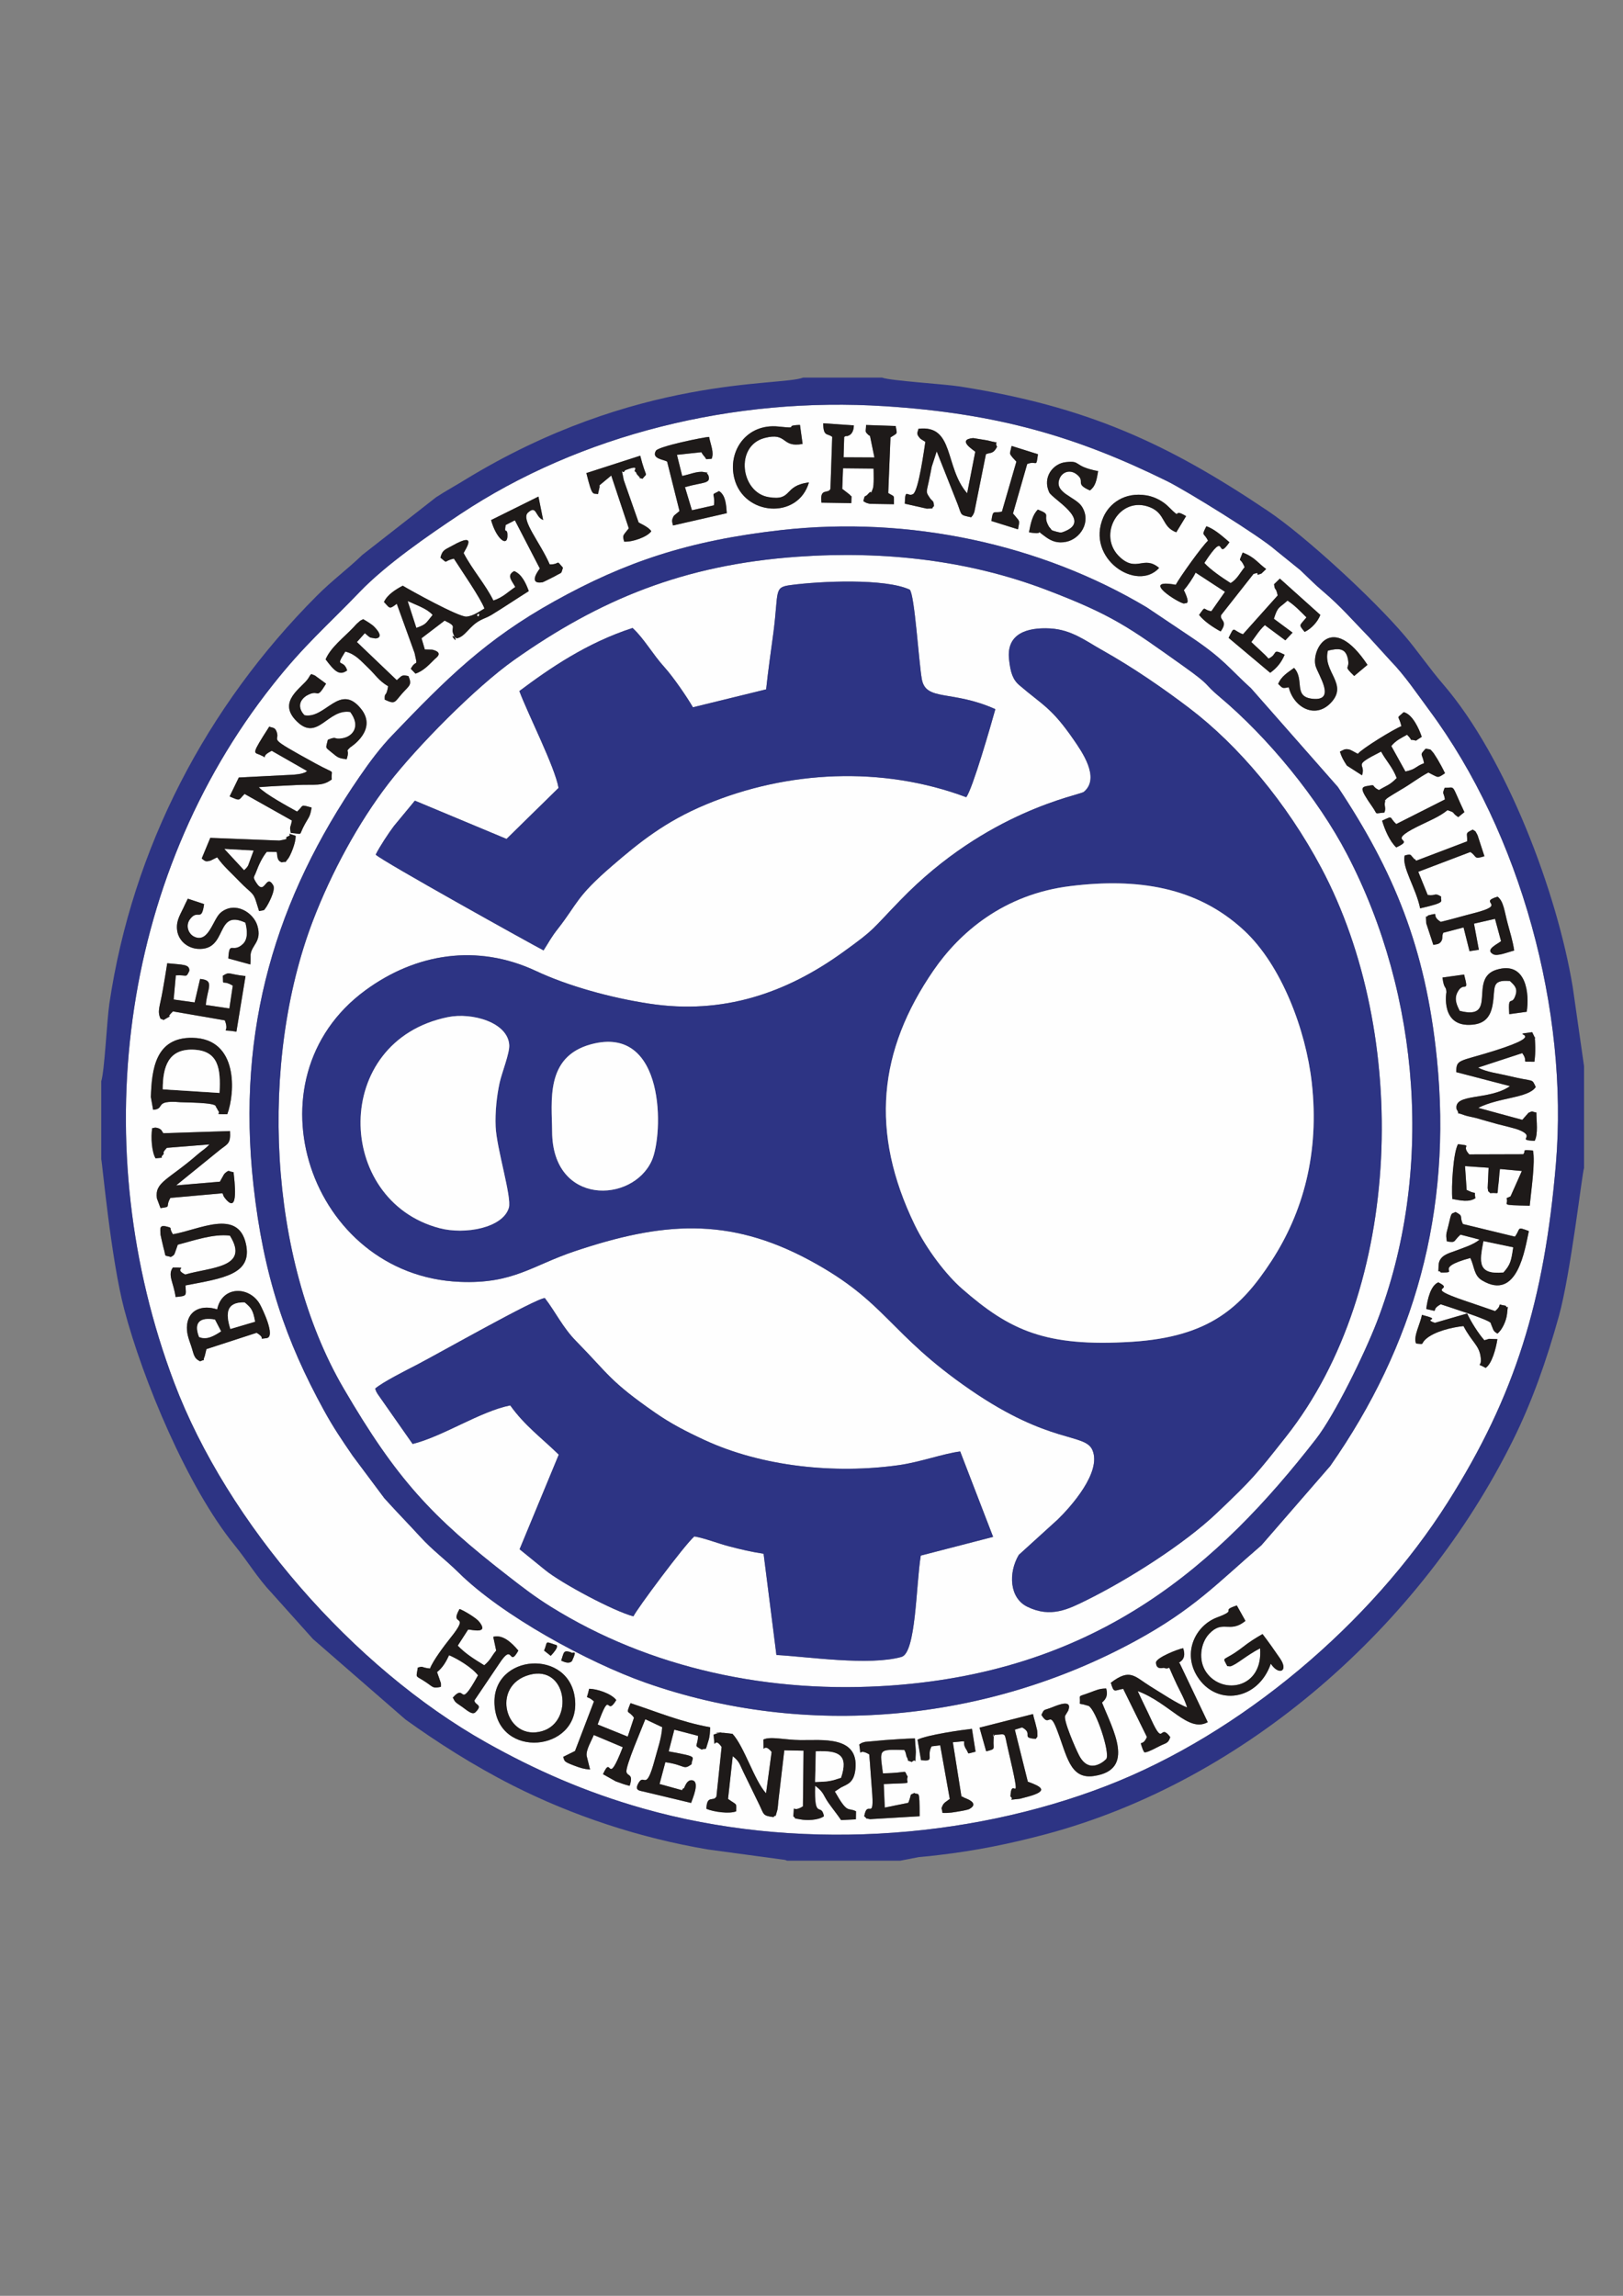 <?xml version="1.0" encoding="UTF-8"?>
<!DOCTYPE svg PUBLIC "-//W3C//DTD SVG 1.1//EN" "http://www.w3.org/Graphics/SVG/1.1/DTD/svg11.dtd">
<!-- Creator: CorelDRAW X7 -->
<svg xmlns="http://www.w3.org/2000/svg" xml:space="preserve" width="210mm" height="297mm" version="1.1" style="shape-rendering:geometricPrecision; text-rendering:geometricPrecision; image-rendering:optimizeQuality; fill-rule:evenodd; clip-rule:evenodd"
viewBox="0 0 21000 29700"
 xmlns:xlink="http://www.w3.org/1999/xlink">
 <rect x="0" y="0" width="21000" height="29700" fill="#808080" stroke="none"/>
 <defs>
  <style type="text/css">
   <![CDATA[
    .fil2 {fill:#1E1A19}
    .fil1 {fill:#2D3484}
    .fil0 {fill:#FEFEFE}
   ]]>
  </style>
 </defs>
 <g id="Ebene_x0020_1">
  <g id="_1680181377952">
   <path class="fil0" d="M18932 -8421c364,-5 257,-60 322,43 -40,105 119,76 -310,96l12 305 305 -62c54,-142 5,-89 78,-128 58,38 68,-70 68,302l-641 37c-88,-20 -18,7 -76,-38 43,-236 138,98 100,-352 -13,-153 -21,-295 -35,-447 -161,-100 -95,77 -128,-128 27,-18 18,-20 76,-35l253 -22c130,-8 259,-19 390,-23 2,34 14,156 12,179 -15,220 20,54 -51,127 -85,-35 -25,10 -67,-67 -10,-20 -2,-36 -29,-89 -346,-6 -319,-18 -279,302zm1017 299c7,5 19,0 23,10 2,7 231,68 79,153 -17,10 -81,21 -103,25 -93,17 -156,29 -244,25 -9,-69 -23,-46 2,-98 3,-5 8,-13 12,-19 3,-5 11,-11 16,-16l64 -48 -125 -694 -110 15c-72,127 52,203 -138,177l-44 -264c132,-64 569,-125 703,-141l47 296c-128,30 -77,36 -118,-24 -86,-129 67,-117 -176,-97l112 700zm-3207 -799l49 -17c180,-25 -161,0 55,-7 31,-1 104,10 140,13 154,167 284,606 434,770l72 -535c-124,-152 -100,83 -106,-160 92,-46 273,4 482,7 269,3 754,-63 708,375 -19,181 -107,196 -185,237l-81 52c169,301 165,201 274,256l-2 105 -190 10c-48,-71 -99,-132 -161,-221 -73,-103 -58,-137 -175,-225 -14,457 78,210 114,395 -76,56 -230,55 -302,41 -115,-22 -42,1 -96,-41 22,-188 -29,-31 126,-128l7 -720 -248 -4 -77 660c-2,22 -9,95 -14,112 -42,146 -3,34 -50,91 -139,-17 -121,-31 -179,-153l-210 -429c-52,-106 -51,-137 -137,-206l-61 553c124,88 106,46 106,160 -84,36 -293,9 -386,-32 5,-187 91,-84 130,-160l67 -639c-112,-163 -83,93 -104,-160zm3897 -64l168 672c173,62 279,118 5,193 -10,3 -103,28 -107,28 -202,19 -56,20 -122,-30 13,-306 169,249 -36,-632 -48,-207 -11,-172 -168,-164 -44,82 -4,-110 -14,67 -7,121 34,114 -96,145l-87 -306 692 -176c15,66 28,101 43,163 6,26 13,48 14,77 1,71 5,41 -21,82 -201,-14 -23,-66 -176,-148l-95 29zm-6724 -256c-113,-707 918,-820 1027,-180 119,695 -923,835 -1027,180zm7852 -96c137,346 441,869 -101,951 -319,48 -352,-269 -488,-616 -96,-243 -90,1 -195,-175 41,-84 23,-50 144,-99 70,-29 263,-110 202,45l-37 63c-31,51 132,426 178,514 139,269 350,53 354,47 49,-86 -134,-633 -230,-686l-69 -19c-8,-2 -35,-5 -44,-9 11,-128 -45,-79 129,-145 86,-32 121,-51 212,-52 11,45 28,114 -55,181zm-6635 -177c94,-1 284,58 351,145 -140,234 -64,-172 -241,317l388 156 82 -244c-75,-108 -110,-26 -46,-188 336,108 651,243 1031,311 -3,65 -3,114 -23,180 -48,154 -17,77 -85,110 -114,-64 -53,-28 -48,-178l-307 -80 -74 281c410,74 299,63 297,167 -113,80 -78,9 -340,-28l-74 283 290 80c7,-8 14,-29 17,-24 11,25 28,-109 107,-105 118,5 9,245 -7,294l-577 -138c-86,-25 -161,-15 -103,-119 77,-138 94,134 211,-307 37,-137 88,-274 96,-416l-218 -104c-41,109 -260,611 -244,683 12,59 94,17 40,179 -72,-17 -111,-33 -180,-59l-165 -92c122,-269 44,198 257,-349l-375 -158c-32,79 -104,194 -92,272l44 176c-85,-8 -128,-22 -204,-51 -142,-54 -124,-58 -144,-113l153 -76 245 -642c-111,-103 -102,13 -62,-163zm-238 -474c22,33 95,-57 14,116 -34,34 -87,17 -138,-6 37,-106 23,-141 124,-110zm7975 715c-35,-112 -85,-194 -133,-296 -157,-332 -51,-174 -170,-217 -6,-2 -97,33 -100,-67 -3,-63 286,-176 352,-186 58,175 -91,182 -45,194l362 763c-252,139 -489,-247 -905,-403 54,122 119,250 177,375 166,359 100,27 243,221 -27,87 -53,71 -150,123 -237,125 -177,54 -201,45 -60,-164 -14,-24 50,-170l-308 -622c-115,18 -118,61 -160,-80 252,-192 306,-80 513,47 129,80 350,227 475,273zm-8186 -815c2,7 99,-12 -48,148l-86 -68c48,-116 2,-125 134,-80zm9268 250c-163,475 -703,557 -950,164 -194,-307 -27,-658 258,-764 284,-106 22,-77 253,-154l112 200c-206,167 -293,-24 -472,168 -107,116 -145,339 -34,497 210,299 738,207 694,-310 -180,93 -308,214 -385,233l-38 -3c-71,-141 -64,-44 194,-243 93,-71 166,-118 261,-173 71,93 156,212 227,315 115,170 -17,226 -120,70zm-11037 50c81,-24 31,-2 159,12 36,-100 182,-295 258,-388 285,-355 -17,-136 123,-383 52,18 214,114 254,164 134,167 -94,102 -142,103l-135 208c96,101 216,176 344,253 88,-76 85,-109 154,-189l-39 -179c124,-32 236,74 325,179 -130,231 -59,-117 -243,163l-325 481c1,64 121,49 11,154 -40,39 -112,-30 -165,-67 -94,-66 -91,-56 -125,-124 179,-200 63,187 325,-288 -78,-101 -263,-213 -373,-259 -39,81 -86,164 -156,218l50 143c0,1 1,37 -1,48 -108,22 -95,4 -196,-63 -141,-94 -124,-41 -103,-186zm-2595 -4634c64,-309 416,-303 551,-69 31,53 213,426 86,441 -128,15 8,11 -128,-70l-648 212 -22 91c-38,85 29,26 -60,66 -86,-42 -79,-91 -117,-201 -32,-91 -65,-173 -52,-277 25,-193 200,-254 390,-193zm16173 52c52,110 143,257 222,347l29 -8c3,-1 12,-4 16,-5 3,-1 13,-5 17,-5l108 3c-18,119 -70,317 -152,372 -137,-75 -51,8 -64,-126 -16,-167 -108,-196 -224,-414 -145,14 -375,67 -487,169 -73,66 -5,70 -127,56 -38,-94 55,-250 76,-370 288,72 -5,43 168,102l418 -121zm362 -31c117,-96 -10,-94 137,-68 30,64 33,-67 18,103 -9,95 -68,215 -125,257 -60,-35 -51,-48 -77,-110 -2,-5 -7,-12 -9,-24 -5,-42 -570,-218 -648,-245 -152,81 12,106 -188,60 17,-125 56,-301 156,-345 231,114 -217,46 338,237 135,46 267,90 398,135zm436 -1035c-51,231 -144,913 -604,639 -108,-64 -97,-174 -152,-291 -514,139 -106,193 -384,189 -33,-52 -32,46 -27,-94 5,-128 135,-156 202,-181 112,-43 250,-85 327,-151l-246 -65c-97,88 -52,109 -177,87 -16,-99 -4,-102 19,-201 46,-197 37,-145 94,-178 111,56 45,53 96,156l671 162c81,-104 16,-134 181,-72zm-17544 41c335,-56 841,-338 944,125 89,396 -294,445 -781,537 6,136 25,137 -128,151 -26,-191 -108,-284 -35,-383 234,1 -11,7 160,91 326,-95 839,-85 578,-503 -216,-27 -476,66 -674,118 -4,7 -7,19 -9,25 -43,111 -25,102 -83,133 -96,-31 -54,20 -96,-125 -3,-11 -36,-159 -36,-163 -2,-77 -23,-134 85,-104 77,22 16,6 75,98zm16555 -456c-16,-153 10,-599 73,-709 208,24 28,7 146,132l698 -2c43,-49 -40,-61 125,-48 34,150 -26,537 -42,714 -415,-9 -264,-5 -299,-96 8,-6 19,-10 25,-13 7,-2 18,-8 26,-11l147 -329 -283 -25c-12,68 -10,128 -19,190 -26,167 24,109 -108,122 -38,-49 -16,14 -32,-67l12 -262 -305 -21 20 309c7,3 17,6 24,9 119,60 69,-18 90,98 -84,54 -193,28 -298,9zm-8680 -8654c1653,-184 3352,181 4726,1001l574 385c430,289 489,403 775,662l1123 1276c714,1075 1135,2067 1282,3516 200,1983 -296,3719 -1381,5268l-890 1026c-571,490 -875,828 -1638,1242 -1924,1045 -4254,1268 -6334,535 -747,-264 -1854,-869 -2417,-1424 -180,-179 -334,-286 -495,-463 -153,-168 -293,-309 -464,-497l-409 -550c-139,-202 -248,-362 -372,-587 -495,-901 -784,-1738 -913,-2918 -223,-2025 295,-3712 1372,-5280 133,-194 273,-381 422,-536 703,-733 1210,-1240 2103,-1736 908,-505 1730,-785 2936,-920zm-7268 8430l52 -92c4,-5 9,-13 14,-17 61,-51 35,-23 112,-13 10,100 75,569 -110,339 -5,-7 -21,-28 -24,-43 -2,-12 -7,-16 -12,-23l-671 60c-73,122 20,110 -128,132l-47 -126c-30,-213 146,-237 531,-573 57,-50 96,-68 148,-126l-550 45c-84,88 -13,52 -55,95 -45,46 54,24 -91,40 -50,-80 -64,-270 -45,-390 34,-3 32,-12 70,-2 56,15 56,43 75,67l863 -28c9,157 -25,164 -124,239l-574 464 566 -48zm-893 -1095c11,-355 59,-775 541,-766 596,11 549,717 448,989 -185,2 -81,-7 -113,-40 -6,-6 -20,-35 -23,-41 -3,-4 -10,-10 -12,-21 -9,-53 -400,-49 -459,-54 -355,-30 -184,88 -352,99l-30 -166zm16892 -321c-2,-171 37,-135 483,-275 787,-247 121,-200 498,-242l23 46c36,118 -8,-81 14,55 0,4 4,88 4,95 0,68 -4,119 -11,186 -207,-3 -64,15 -159,-112l-570 187c110,60 260,75 396,108 342,84 293,26 349,144 -94,145 -472,132 -743,270l569 155 81 -92c65,-32 38,-11 101,-3 1,116 26,278 -22,367 -253,-12 29,-49 -201,-141 -60,-25 -215,-59 -279,-76 -93,-25 -178,-51 -275,-78 -40,-11 -115,-24 -153,-38 -150,-56 -41,16 -101,-76 -42,-213 417,-110 690,-300l-694 -180zm44 -793c504,129 106,-420 475,-532 395,-120 427,325 391,543l-225 32c-18,-279 35,-85 84,-258 26,-90 -34,-130 -75,-172 -254,-19 -183,87 -225,313 -28,150 -101,238 -261,253 -419,38 -336,-421 -336,-422 -3,-88 -30,-26 -51,-189l280 -39c69,269 -6,71 -88,233 -46,92 0,175 31,238zm-16810 102c-44,-105 -11,-140 29,-370 21,-120 40,-231 57,-349 203,21 291,11 286,99 -46,99 -27,49 -175,59l-27 311 270 38 72 -303c196,17 90,121 73,336l306 45 44 -294c-154,-91 -119,27 -130,-128 92,-59 64,-21 295,3l-119 720c-243,-41 -77,40 -149,-146l-672 -117c-123,121 41,17 -82,90 -64,37 -25,16 -78,6zm16564 -1253c144,-35 292,-78 434,-115 449,-115 33,-131 302,-212 79,61 89,195 130,348 32,116 67,229 85,349 -75,18 -215,78 -271,48 -115,-61 61,-132 101,-169l-78 -289 -273 63 64 338 -121 18 -78 -308 -263 69c-22,56 2,78 -33,121 -25,29 -52,27 -95,36l-92 -280c-8,-148 0,-54 24,-101 177,-45 20,-6 164,84zm-15466 9c-399,-185 -219,367 -617,339 -142,-9 -259,-117 -268,-259 -8,-120 46,-186 104,-317l36 -72 210 69c-33,242 -79,60 -180,193 -65,85 -22,196 57,231 185,82 238,-233 340,-315 186,-151 423,1 473,172 61,207 -74,245 -89,376 0,3 2,92 -2,125l-286 -78c15,-240 53,-63 187,-184 73,-66 59,-188 35,-280zm438 -1061c176,-31 35,-23 118,-57 62,-25 -64,-54 94,-5 5,92 -73,265 -98,295 -58,70 1,29 -83,48 -22,-14 -55,-13 -61,-114 0,-7 -1,-11 -3,-19l-128 -3c-56,66 -103,165 -137,256 -30,81 -49,65 0,143 114,181 124,-127 219,34 38,64 -73,259 -84,273 -45,62 -13,43 -98,61l-37 -116c-38,-131 -69,-114 -213,-264 -105,-110 -209,-196 -293,-316l-84 42c-70,20 -71,6 -116,-27l112 -267 892 36zm14689 239c3,-6 13,13 20,22l660 -251c6,-112 -34,-101 75,-153 45,37 18,-3 61,72l89 274c-145,44 -92,4 -182,-55l-674 256 121 299c108,17 84,-36 176,23 -20,64 90,67 -274,150 -52,-261 -242,-537 -199,-683 94,-26 72,-3 109,29 4,3 16,23 18,17zm-420 -496c155,-74 86,-43 184,42l629 -317c-17,-107 -39,-56 -3,-151 149,-1 77,-63 255,315l-80 64c-99,-68 -19,-50 -139,-89 -105,86 -256,145 -387,211 -435,218 0,144 -275,270 -86,-81 -148,-229 -184,-345zm-14366 -905c-8,3 -17,10 -22,13 -141,73 4,99 -131,39 -79,-34 -119,6 120,-364 45,18 75,6 97,67 51,143 -166,43 507,411 278,153 190,58 206,205 -126,94 -216,60 -460,73 -165,8 -324,14 -485,27 96,98 379,249 496,315 92,-82 32,-94 188,-51 -20,118 -30,112 -85,209 -95,168 -13,132 -186,119 -17,-96 -5,-54 15,-160l-612 -345c-81,80 -46,99 -194,32l120 -244 710 -37c23,-1 86,-8 107,-15 70,-23 32,-12 67,-32l-458 -262zm14053 40c53,-69 465,-320 564,-358 -39,-156 -74,-86 29,-182 113,25 201,219 234,320l-75 49c-128,-31 -10,29 -115,-77 -78,46 -142,70 -204,147l182 330c147,-33 118,-61 241,-108 -24,-132 -65,-97 22,-189 83,17 49,0 102,58 1,1 44,69 50,78 30,52 68,122 97,182 -98,68 -85,54 -169,16l-46 -24c-120,61 -234,153 -358,224 -20,11 -169,100 -178,111 -55,62 -9,-30 -26,54 -9,44 18,75 -8,128 -141,12 -78,34 -154,-73 -182,-258 -145,-257 -44,-274 95,-16 22,2 129,57 99,-61 135,-60 230,-156 -54,-141 -140,-227 -203,-342 -395,199 -189,139 -247,306l-196 -125c-42,-68 -67,-107 -89,-181 43,-21 59,-39 111,-30 26,5 53,24 68,31l53 28zm-13038 -541c-292,-47 -421,391 -695,118 -257,-256 72,-431 150,-552 42,-64 9,-21 42,-58 77,33 14,-2 103,60 39,27 57,43 88,65 -140,231 -78,51 -260,160 -152,107 -35,237 -17,248 270,50 453,-423 728,-85 223,276 -138,501 -139,501 -75,74 2,7 -46,155 -106,-16 -110,-20 -194,-90 -87,-72 -78,-45 -49,-164 133,-54 63,6 196,-20 125,-25 233,-151 93,-338zm12213 -572c142,155 -18,373 239,400 313,34 69,-313 39,-426 -58,-211 210,-707 672,-13l-172 145c-158,-155 -47,-69 -84,-232 -32,-136 -127,-126 -256,-97 -74,274 268,431 39,675 -204,216 -484,60 -546,-200 -92,17 -75,11 -137,-44 40,-100 124,-146 206,-208zm-12531 -109c66,-156 237,-284 359,-413 27,-29 34,-40 65,-66 41,-35 14,-14 62,-41 42,24 108,63 140,96 139,138 36,150 35,150 -7,2 -17,3 -21,3l-62 -12c-16,-7 -62,-49 -71,-56l-103 115 517 493c67,-58 59,-74 151,-54 50,120 8,124 -82,226 -100,114 -86,145 -225,79 -6,-109 18,-15 44,-173 -127,-76 -156,-139 -266,-244 -88,-85 -156,-171 -288,-205 -143,228 -27,82 23,245 -101,73 -164,10 -278,-143zm11869 -326l449 -501c-28,-127 -33,-41 -47,-146l76 -72 524 469c-36,92 -119,181 -203,220 -83,-101 -68,-74 23,-188 -80,-78 -151,-156 -245,-216 -112,103 -124,68 -176,234l242 180 -95 100 -264 -197c-73,67 -116,141 -176,219 63,60 174,156 223,213 129,-58 35,-139 209,-50 -43,103 -104,174 -187,235l-538 -452c82,-169 44,-99 185,-48zm-10383 -991c23,-102 64,-105 152,-154 345,-194 165,54 147,96 116,219 285,408 385,614 126,-42 191,-115 284,-176 -44,-83 -119,-149 -14,-206 96,39 149,151 189,260 -153,95 -321,209 -482,306 -65,40 -84,38 -149,73 -142,76 -193,214 -304,231 -134,-106 46,121 -33,-36 -61,-120 63,-106 -121,-193l-299 229 42 145 99 3c151,38 47,104 30,121 -81,81 -148,154 -250,189l-60 -64c71,-135 94,0 49,-204l-230 -637c-102,80 -90,55 -166,-23 43,-92 144,-159 243,-210 86,52 726,407 825,399 90,-7 178,-74 232,-104 -45,-127 -307,-506 -396,-645 -145,30 -67,74 -173,-14zm482 758c17,22 35,-70 -10,-14l10 14zm9032 -406c54,-100 338,-499 416,-570 -54,-114 -89,-49 -20,-187 108,34 224,143 298,206 -186,267 -19,-198 -324,269 83,89 226,188 340,259 83,-49 116,-126 180,-205 -62,-151 -84,-32 -24,-189 157,58 201,140 304,212l-60 58c-121,48 15,-32 -105,7l-417 531c-24,75 95,69 -7,213 -97,-54 -216,-133 -279,-215 95,-134 41,-63 159,-48l175 -251 -380 -248c-32,70 -102,169 -151,227 2,8 9,18 11,23 81,181 7,136 -7,150 -67,0 -586,-328 -109,-242zm-8247 -1141l62 303c-107,-41 -82,-202 -198,-94 -96,89 161,386 283,668 147,-1 72,-73 170,43 -31,91 2,48 -108,112 -5,3 -150,76 -155,77 -205,31 -35,-179 -35,-179l-324 -623 -119 60c-22,132 19,24 23,127 7,170 -142,58 -211,-190l612 -304zm8032 923c-285,316 -956,-120 -722,-656 76,-174 271,-331 560,-282 115,19 217,80 283,146 198,197 29,1 228,122l-127 209c-190,-70 -136,-240 -337,-322 -400,-165 -699,363 -390,646 215,197 306,-31 505,137zm-1424 -531c45,45 7,38 97,62 57,15 62,13 112,-8 342,-144 -168,-413 -208,-502 -91,-197 53,-371 212,-390 213,-25 83,51 422,117 -21,120 -33,193 -106,249 -207,-91 -50,-110 -170,-207 -86,-69 -187,-32 -223,51 -80,190 205,235 288,366 127,199 -23,417 -202,454 -110,23 -186,-5 -259,-58 -191,-136 27,-19 -223,-65 22,-119 45,-226 115,-293 191,75 47,59 145,224zm-5291 -921c80,315 104,203 30,299 -93,-32 10,26 -56,-41 -41,-41 -3,-23 -44,-57 -13,-12 75,-90 -124,-14 -46,85 -62,-105 -18,128l191 547c7,9 135,60 164,115 -52,74 -242,142 -350,135 -22,-86 -22,-69 59,-172l-226 -684 -153 126c0,7 2,17 1,24l-20 91c-68,-19 -70,51 -150,-273l696 -224zm4545 844c19,-161 31,-93 136,-122l186 -645 -49 -54c-49,-62 -35,-40 -12,-150l341 108c-25,189 -12,75 -140,126l-183 641c4,7 13,15 16,19 3,3 12,13 16,17 61,74 52,54 33,168l-344 -108zm-4196 -767c-36,-27 -209,-36 -145,-141 35,-59 619,-177 687,-180 22,107 68,202 34,283 -109,7 -46,19 -108,-45 -7,-7 -22,-34 -26,-40l-315 34 68 274c83,-15 203,-67 279,-50 103,22 1,-32 59,40 40,114 -67,87 -302,155l90 299 285 -65c17,-179 -56,-119 66,-183 85,53 92,176 100,285l-697 159c-8,-43 -26,-63 13,-127l72 -59 -160 -639zm3183 418c70,-43 142,-579 158,-674l-48 -29c-5,-5 -15,-10 -19,-16 -60,-62 -32,-78 -22,-125 468,-56 335,498 629,835l106 -537c-28,-26 -243,-156 -29,-177 0,0 180,28 185,29 207,56 76,-11 126,84 -52,98 -91,70 -145,96l-150 747c-19,51 -24,46 -41,68 -147,-32 -118,-21 -172,-163l-274 -690 -64 198c-12,66 -22,120 -37,190 -33,151 -40,135 13,214 34,52 51,27 53,107 -55,41 37,26 -94,32l-283 -64c5,-216 33,-79 108,-125zm-1348 -149c-142,485 -843,431 -966,-51 -91,-356 160,-715 572,-672 304,32 43,-14 278,-22l33 246c-280,53 -190,-155 -492,-76 -388,101 -310,703 52,765 318,53 184,-149 523,-190zm162 262c-25,-201 86,-108 116,-180l22 -671c-61,-51 -113,3 -116,-176l397 27c-4,139 -97,140 -98,139 -3,-7 -17,5 -28,10l-8 263 400 2 -58 -277c-5,-4 -14,-8 -18,-13 -53,-51 -34,-34 -32,-130l383 14c17,110 33,83 -68,148l-29 718c86,56 74,12 74,146l-312 -6c-57,-12 -57,-19 -83,-34 20,-97 18,-44 56,-88 81,-92 12,62 67,-76 16,-40 10,-207 8,-257l-394 -5 -11 266c7,7 17,13 22,17l73 56c38,48 23,-13 23,113l-386 -6zm9502 8550c168,-1973 -456,-4270 -1638,-5864 -160,-216 -317,-451 -505,-645l-274 -301c-205,-210 -367,-399 -594,-592 -112,-95 -174,-161 -297,-277l-317 -257c-210,-186 -1167,-776 -1408,-895 -1161,-571 -2183,-873 -3647,-968 -1953,-126 -3946,366 -5497,1397 -419,279 -962,655 -1299,1005 -423,440 -716,686 -1127,1205 -1993,2519 -2416,6003 -1276,9023 687,1819 2318,3691 4040,4658 635,357 1283,642 2027,853 1954,555 4181,410 5997,-292 1742,-674 3425,-2101 4418,-3672 872,-1379 1247,-2607 1397,-4378z"/>
   <path class="fil0" d="M12362 -13398c94,-82 401,-236 533,-304 285,-147 1555,-869 1664,-867 139,182 233,383 404,558 424,432 432,514 1025,926 205,143 392,240 639,354 739,342 1681,441 2518,322 272,-38 572,-149 788,-176l425 1106 -935 242c-64,391 -61,1258 -251,1311 -421,118 -1220,-5 -1617,-25l-166 -1310c-146,-21 -300,-58 -445,-95 -141,-37 -319,-108 -451,-130 -129,112 -750,946 -789,1035 -249,-65 -931,-427 -1141,-600l-332 -268 508 -1224c-226,-221 -442,-376 -628,-638 -391,78 -866,401 -1263,499l-454 -646c-28,-55 -3,2 -32,-70zm5059 -9046c27,-247 63,-492 95,-741 70,-536 2,-579 222,-608 389,-52 1222,-89 1542,60 63,63 117,941 157,1159 53,288 392,136 950,386 -51,188 -295,1038 -376,1139 -1088,-407 -2314,-344 -3368,95 -531,221 -867,494 -1218,797 -466,401 -441,482 -695,806 -93,120 -117,173 -189,284 -152,-79 -2096,-1158 -2172,-1238 50,-102 171,-283 236,-370l259 -313c2,-9 10,-10 16,-15l1183 495 673 -660c-46,-271 -397,-954 -507,-1253 391,-294 872,-625 1465,-816 150,138 257,336 412,506 114,126 289,383 368,519l947 -232zm3143 -387c-35,-327 223,-418 535,-400 274,15 457,161 665,277 412,231 805,504 1134,754 636,483 1259,1226 1707,2066 1147,2155 1065,5432 -456,7358 -383,485 -430,547 -896,989 -428,405 -1154,863 -1688,1127 -233,115 -461,232 -763,85 -232,-113 -249,-437 -111,-672l503 -456c167,-163 569,-611 450,-897 -95,-228 -545,-68 -1583,-784 -1061,-732 -1074,-1132 -2071,-1671 -1061,-574 -1924,-495 -3048,-118 -546,183 -794,423 -1483,395 -1940,-81 -2795,-2619 -1223,-3772 653,-478 1446,-608 2210,-249 407,191 960,345 1465,422 950,145 1771,-134 2512,-671 418,-302 346,-267 737,-670 1120,-1156 2320,-1356 2373,-1400 217,-180 -31,-527 -132,-673 -288,-418 -401,-447 -703,-706 -85,-73 -115,-166 -134,-334zm-2733 -1328c-1482,104 -2570,558 -3667,1334 -503,355 -1267,1132 -1628,1600 -391,506 -741,1155 -977,1772 -695,1815 -588,4367 396,6053 683,1171 1135,1658 2137,2435 184,142 337,260 540,387 1285,801 2841,1134 4419,1020 2693,-195 4234,-1580 5484,-3186 245,-314 625,-1094 787,-1513 743,-1920 568,-4230 -383,-6052 -380,-728 -1026,-1513 -1645,-2033 -232,-195 -88,-129 -485,-410 -680,-483 -894,-649 -1768,-981 -984,-374 -2066,-507 -3210,-426z"/>
   <path class="fil1" d="M21359 -19899c860,-105 1635,7 2246,573 483,448 800,1286 876,1971 103,910 -112,1680 -523,2308 -386,592 -793,979 -1804,1043 -1117,71 -1579,-146 -2196,-684 -202,-177 -459,-509 -613,-826 -585,-1205 -470,-2256 244,-3295 335,-488 905,-984 1770,-1090zm-6204 2047c972,-264 939,1168 787,1505 -250,554 -1286,584 -1290,-375 -1,-391 -94,-968 503,-1130zm-1851 -351c312,-64 776,66 793,361 6,106 -95,358 -124,485 -38,172 -59,384 -51,569 12,283 211,914 171,1050 -77,263 -571,351 -899,265 -1355,-357 -1403,-2423 110,-2730zm9949 6416c466,-442 513,-504 896,-989 1521,-1926 1603,-5203 456,-7358 -448,-840 -1071,-1583 -1707,-2066 -329,-250 -722,-523 -1134,-754 -208,-116 -391,-262 -665,-277 -312,-18 -570,73 -535,400 19,168 49,261 134,334 302,259 415,288 703,706 101,146 349,493 132,673 -53,44 -1253,244 -2373,1400 -391,403 -319,368 -737,670 -741,537 -1562,816 -2512,671 -505,-77 -1058,-231 -1465,-422 -764,-359 -1557,-229 -2210,249 -1572,1153 -717,3691 1223,3772 689,28 937,-212 1483,-395 1124,-377 1987,-456 3048,118 997,539 1010,939 2071,1671 1038,716 1488,556 1583,784 119,286 -283,734 -450,897l-503 456c-138,235 -121,559 111,672 302,147 530,30 763,-85 534,-264 1260,-722 1688,-1127z"/>
   <path class="fil0" d="M21359 -19899c-865,106 -1435,602 -1770,1090 -714,1039 -829,2090 -244,3295 154,317 411,649 613,826 617,538 1079,755 2196,684 1011,-64 1418,-451 1804,-1043 411,-628 626,-1398 523,-2308 -76,-685 -393,-1523 -876,-1971 -611,-566 -1386,-678 -2246,-573z"/>
   <path class="fil1" d="M27640 -16308c-150,1771 -525,2999 -1397,4378 -993,1571 -2676,2998 -4418,3672 -1816,702 -4043,847 -5997,292 -744,-211 -1392,-496 -2027,-853 -1722,-967 -3353,-2839 -4040,-4658 -1140,-3020 -717,-6504 1276,-9023 411,-519 704,-765 1127,-1205 337,-350 880,-726 1299,-1005 1551,-1031 3544,-1523 5497,-1397 1464,95 2486,397 3647,968 241,119 1198,709 1408,895l317 257c123,116 185,182 297,277 227,193 389,382 594,592l274 301c188,194 345,429 505,645 1182,1594 1806,3891 1638,5864zm-18821 -1066l0 1009c13,40 123,1280 296,1936 241,918 820,2305 1424,3051 185,228 298,426 490,630l530 590 1196 1041c410,295 872,592 1387,852 774,393 1642,681 2527,830l997 135c7,2 18,6 27,10l1464 0 243 -47c85,-8 165,-16 253,-26 488,-58 915,-144 1390,-271 2595,-693 4857,-2709 6039,-5089 247,-498 436,-1036 596,-1611 155,-557 302,-1864 327,-1916l0 -1318 -146 -1021c-199,-1217 -858,-2971 -1679,-3922 -176,-204 -328,-428 -494,-624 -407,-480 -1289,-1292 -1772,-1616 -1313,-883 -2348,-1353 -3984,-1610 -206,-33 -903,-74 -1008,-116l-1022 0c-304,117 -2162,-37 -4392,1333 -127,78 -238,138 -358,217l-952 743c-194,188 -390,329 -590,529 -1430,1433 -2387,3266 -2684,5277 -33,219 -63,871 -105,1004z"/>
   <path class="fil1" d="M17831 -24159c1144,-81 2226,52 3210,426 874,332 1088,498 1768,981 397,281 253,215 485,410 619,520 1265,1305 1645,2033 951,1822 1126,4132 383,6052 -162,419 -542,1199 -787,1513 -1250,1606 -2791,2991 -5484,3186 -1578,114 -3134,-219 -4419,-1020 -203,-127 -356,-245 -540,-387 -1002,-777 -1454,-1264 -2137,-2435 -984,-1686 -1091,-4238 -396,-6053 236,-617 586,-1266 977,-1772 361,-468 1125,-1245 1628,-1600 1097,-776 2185,-1230 3667,-1334zm-210 -346c-1206,135 -2028,415 -2936,920 -893,496 -1400,1003 -2103,1736 -149,155 -289,342 -422,536 -1077,1568 -1595,3255 -1372,5280 129,1180 418,2017 913,2918 124,225 233,385 372,587l409 550c171,188 311,329 464,497 161,177 315,284 495,463 563,555 1670,1160 2417,1424 2080,733 4410,510 6334,-535 763,-414 1067,-752 1638,-1242l890 -1026c1085,-1549 1581,-3285 1381,-5268 -147,-1449 -568,-2441 -1282,-3516l-1123 -1276c-286,-259 -345,-373 -775,-662l-574 -385c-1374,-820 -3073,-1185 -4726,-1001z"/>
   <path class="fil1" d="M17421 -22444l-947 232c-79,-136 -254,-393 -368,-519 -155,-170 -262,-368 -412,-506 -593,191 -1074,522 -1465,816 110,299 461,982 507,1253l-673 660 -1183 -495c-6,5 -14,6 -16,15l-259 313c-65,87 -186,268 -236,370 76,80 2020,1159 2172,1238 72,-111 96,-164 189,-284 254,-324 229,-405 695,-806 351,-303 687,-576 1218,-797 1054,-439 2280,-502 3368,-95 81,-101 325,-951 376,-1139 -558,-250 -897,-98 -950,-386 -40,-218 -94,-1096 -157,-1159 -320,-149 -1153,-112 -1542,-60 -220,29 -152,72 -222,608 -32,249 -68,494 -95,741z"/>
   <path class="fil1" d="M12362 -13398c29,72 4,15 32,70l454 646c397,-98 872,-421 1263,-499 186,262 402,417 628,638l-508 1224 332 268c210,173 892,535 1141,600 39,-89 660,-923 789,-1035 132,22 310,93 451,130 145,37 299,74 445,95l166 1310c397,20 1196,143 1617,25 190,-53 187,-920 251,-1311l935 -242 -425 -1106c-216,27 -516,138 -788,176 -837,119 -1779,20 -2518,-322 -247,-114 -434,-211 -639,-354 -593,-412 -601,-494 -1025,-926 -171,-175 -265,-376 -404,-558 -109,-2 -1379,720 -1664,867 -132,68 -439,222 -533,304z"/>
   <path class="fil0" d="M13304 -18203c-1513,307 -1465,2373 -110,2730 328,86 822,-2 899,-265 40,-136 -159,-767 -171,-1050 -8,-185 13,-397 51,-569 29,-127 130,-379 124,-485 -17,-295 -481,-425 -793,-361z"/>
   <path class="fil0" d="M15155 -17852c-597,162 -504,739 -503,1130 4,959 1040,929 1290,375 152,-337 185,-1769 -787,-1505z"/>
   <path class="fil2" d="M18064 -8705c316,-15 420,56 327,342 -130,44 -167,51 -336,55l9 -397zm-1218 -240c-216,7 125,-18 -55,7l-49 17c21,253 -8,-3 104,160l-67 639c-39,76 -125,-27 -130,160 93,41 302,68 386,32 0,-114 18,-72 -106,-160l61 -553c86,69 85,100 137,206l210 429c58,122 40,136 179,153 47,-57 8,55 50,-91 5,-17 12,-90 14,-112l77 -660 248 4 -7 720c-155,97 -104,-60 -126,128 54,42 -19,19 96,41 72,14 226,15 302,-41 -36,-185 -128,62 -114,-395 117,88 102,122 175,225 62,89 113,150 161,221l190 -10 2 -105c-109,-55 -105,45 -274,-256l81 -52c78,-41 166,-56 185,-237 46,-438 -439,-372 -708,-375 -209,-3 -390,-53 -482,-7 6,243 -18,8 106,160l-72 535c-150,-164 -280,-603 -434,-770 -36,-3 -109,-14 -140,-13z"/>
   <path class="fil2" d="M15483 -9369c-67,-87 -257,-146 -351,-145 -40,176 -49,60 62,163l-245 642 -153 76c20,55 2,59 144,113 76,29 119,43 204,51l-44 -176c-12,-78 60,-193 92,-272l375 158c-213,547 -135,80 -257,349l165 92c69,26 108,42 180,59 54,-162 -28,-120 -40,-179 -16,-72 203,-574 244,-683l218 104c-8,142 -59,279 -96,416 -117,441 -134,169 -211,307 -58,104 17,94 103,119l577 138c16,-49 125,-289 7,-294 -79,-4 -96,130 -107,105 -3,-5 -10,16 -17,24l-290 -80 74 -283c262,37 227,108 340,28 2,-104 113,-93 -297,-167l74 -281 307 80c-5,150 -66,114 48,178 68,-33 37,44 85,-110 20,-66 20,-115 23,-180 -380,-68 -695,-203 -1031,-311 -64,162 -29,80 46,188l-82 244 -388 -156c177,-489 101,-83 241,-317z"/>
   <path class="fil2" d="M13680 -23404c45,-56 27,36 10,14 0,0 -3,-3 -3,-4 0,0 -10,-7 -7,-10zm-895 -179c115,53 244,93 320,176 -90,106 -76,119 -208,166l-112 -342zm423 -565c106,88 28,44 173,14 89,139 351,518 396,645 -54,30 -142,97 -232,104 -99,8 -739,-347 -825,-399 -99,51 -200,118 -243,210 76,78 64,103 166,23l230 637c45,204 22,69 -49,204l60 64c102,-35 169,-108 250,-189 17,-17 121,-83 -30,-121l-99 -3 -42 -145 299 -229c184,87 60,73 121,193 79,157 -101,-70 33,36 111,-17 162,-155 304,-231 65,-35 84,-33 149,-73 161,-97 329,-211 482,-306 -40,-109 -93,-221 -189,-260 -105,57 -30,123 14,206 -93,61 -158,134 -284,176 -100,-206 -269,-395 -385,-614 18,-42 198,-290 -147,-96 -88,49 -129,52 -152,154z"/>
   <path class="fil2" d="M26352 -17491l694 180c-273,190 -732,87 -690,300 60,92 -49,20 101,76 38,14 113,27 153,38 97,27 182,53 275,78 64,17 219,51 279,76 230,92 -52,129 201,141 48,-89 23,-251 22,-367 -63,-8 -36,-29 -101,3l-81 92 -569 -155c271,-138 649,-125 743,-270 -56,-118 -7,-60 -349,-144 -136,-33 -286,-48 -396,-108l570 -187c95,127 -48,109 159,112 7,-67 11,-118 11,-186 0,-7 -4,-91 -4,-95 -22,-136 22,63 -14,-55l-23 -46c-377,42 289,-5 -498,242 -446,140 -485,104 -483,275z"/>
   <path class="fil2" d="M18276 -25709l-22 671c-30,72 -141,-21 -116,180l386 6c0,-126 15,-65 -23,-113l-73 -56c-5,-4 -15,-10 -22,-17l11 -266 394 5c2,50 8,217 -8,257 -55,138 14,-16 -67,76 -38,44 -36,-9 -56,88 26,15 26,22 83,34l312 6c0,-134 12,-90 -74,-146l29 -718c101,-65 85,-38 68,-148l-383 -14c-2,96 -21,79 32,130 4,5 13,9 18,13l58 277 -400 -2 8 -263c11,-5 25,-17 28,-10 1,1 94,0 98,-139l-397 -27c3,179 55,125 116,176z"/>
   <path class="fil2" d="M9522 -16377c145,-16 46,6 91,-40 42,-43 -29,-7 55,-95l550 -45c-52,58 -91,76 -148,126 -385,336 -561,360 -531,573l47 126c148,-22 55,-10 128,-132l671 -60c5,7 10,11 12,23 3,15 19,36 24,43 185,230 120,-239 110,-339 -77,-10 -51,-38 -112,13 -5,4 -10,12 -14,17l-52 92 -566 48 574 -464c99,-75 133,-82 124,-239l-863 28c-19,-24 -19,-52 -75,-67 -38,-10 -36,-1 -70,2 -19,120 -5,310 45,390z"/>
   <path class="fil2" d="M11025 -21649l458 262c-35,20 3,9 -67,32 -21,7 -84,14 -107,15l-710 37 -120 244c148,67 113,48 194,-32l612 345c-20,106 -32,64 -15,160 173,13 91,49 186,-119 55,-97 65,-91 85,-209 -156,-43 -96,-31 -188,51 -117,-66 -400,-217 -496,-315 161,-13 320,-19 485,-27 244,-13 334,21 460,-73 -16,-147 72,-52 -206,-205 -673,-368 -456,-268 -507,-411 -22,-61 -52,-49 -97,-67 -239,370 -199,330 -120,364 135,60 -10,34 131,-39 5,-3 14,-10 22,-13z"/>
   <path class="fil2" d="M22869 -9273c-125,-46 -346,-193 -475,-273 -207,-127 -261,-239 -513,-47 42,141 45,98 160,80l308 622c-64,146 -110,6 -50,170 24,9 -36,80 201,-45 97,-52 123,-36 150,-123 -143,-194 -77,138 -243,-221 -58,-125 -123,-253 -177,-375 416,156 653,542 905,403l-362 -763c-46,-12 103,-19 45,-194 -66,10 -355,123 -352,186 3,100 94,65 100,67 119,43 13,-115 170,217 48,102 98,184 133,296z"/>
   <path class="fil2" d="M25642 -21967c-99,38 -511,289 -564,358l-53 -28c-15,-7 -42,-26 -68,-31 -52,-9 -68,9 -111,30 22,74 47,113 89,181l196 125c58,-167 -148,-107 247,-306 63,115 149,201 203,342 -95,96 -131,95 -230,156 -107,-55 -34,-73 -129,-57 -101,17 -138,16 44,274 76,107 13,85 154,73 26,-53 -1,-84 8,-128 17,-84 -29,8 26,-54 9,-11 158,-100 178,-111 124,-71 238,-163 358,-224l46 24c84,38 71,52 169,-16 -29,-60 -67,-130 -97,-182 -6,-9 -49,-77 -50,-78 -53,-58 -19,-41 -102,-58 -87,92 -46,57 -22,189 -123,47 -94,75 -241,108l-182 -330c62,-77 126,-101 204,-147 105,106 -13,46 115,77l75 -49c-33,-101 -121,-295 -234,-320 -103,96 -68,26 -29,182z"/>
   <path class="fil2" d="M19482 -25645c-16,95 -88,631 -158,674 -75,46 -103,-91 -108,125l283 64c131,-6 39,9 94,-32 -2,-80 -19,-55 -53,-107 -53,-79 -46,-63 -13,-214 15,-70 25,-124 37,-190l64 -198 274 690c54,142 25,131 172,163 17,-22 22,-17 41,-68l150 -747c54,-26 93,2 145,-96 -50,-95 81,-28 -126,-84 -5,-1 -185,-29 -185,-29 -214,21 1,151 29,177l-106 537c-294,-337 -161,-891 -629,-835 -10,47 -38,63 22,125 4,6 14,11 19,16l48 29z"/>
   <path class="fil2" d="M23138 -24366c-78,71 -362,470 -416,570 -477,-86 42,242 109,242 14,-14 88,31 7,-150 -2,-5 -9,-15 -11,-23 49,-58 119,-157 151,-227l380 248 -175 251c-118,-15 -64,-86 -159,48 63,82 182,161 279,215 102,-144 -17,-138 7,-213l417 -531c120,-39 -16,41 105,-7l60 -58c-103,-72 -147,-154 -304,-212 -60,157 -38,38 24,189 -64,79 -97,156 -180,205 -114,-71 -257,-170 -340,-259 305,-467 138,-2 324,-269 -74,-63 -190,-172 -298,-206 -69,138 -34,73 20,187z"/>
   <path class="fil2" d="M13073 -9776c-128,-14 -78,-36 -159,-12 -21,145 -38,92 103,186 101,67 88,85 196,63 2,-11 1,-47 1,-48l-50 -143c70,-54 117,-137 156,-218 110,46 295,158 373,259 -262,475 -146,88 -325,288 34,68 31,58 125,124 53,37 125,106 165,67 110,-105 -10,-90 -11,-154l325 -481c184,-280 113,68 243,-163 -89,-105 -201,-211 -325,-179l39 179c-69,80 -66,113 -154,189 -128,-77 -248,-152 -344,-253l135 -208c48,-1 276,64 142,-103 -40,-50 -202,-146 -254,-164 -140,247 162,28 -123,383 -76,93 -222,288 -258,388z"/>
   <path class="fil2" d="M23951 -9838c103,156 235,100 120,-70 -71,-103 -156,-222 -227,-315 -95,55 -168,102 -261,173 -258,199 -265,102 -194,243l38 3c77,-19 205,-140 385,-233 44,517 -484,609 -694,310 -111,-158 -73,-381 34,-497 179,-192 266,-1 472,-168l-112 -200c-231,77 31,48 -253,154 -285,106 -452,457 -258,764 247,393 787,311 950,-164z"/>
   <path class="fil2" d="M9614 -17270c0,-299 78,-520 388,-512 333,8 364,241 346,560l-734 -48zm-124 266c168,-11 -3,-129 352,-99 59,5 450,1 459,54 2,11 9,17 12,21 3,6 17,35 23,41 32,33 -72,42 113,40 101,-272 148,-978 -448,-989 -482,-9 -530,411 -541,766l30 166z"/>
   <path class="fil2" d="M26301 -15851c105,19 214,45 298,-9 -21,-116 29,-38 -90,-98 -7,-3 -17,-6 -24,-9l-20 -309 305 21 -12 262c16,81 -6,18 32,67 132,-13 82,45 108,-122 9,-62 7,-122 19,-190l283 25 -147 329c-8,3 -19,9 -26,11 -6,3 -17,7 -25,13 35,91 -116,87 299,96 16,-177 76,-564 42,-714 -165,-13 -82,-1 -125,48l-698 2c-118,-125 62,-108 -146,-132 -63,110 -89,556 -73,709z"/>
   <path class="fil0" d="M14361 -9695c-515,138 -309,872 168,726 409,-125 316,-857 -168,-726z"/>
   <path class="fil2" d="M26961 -14901c-335,31 -309,-133 -257,-403l382 80c-26,176 -34,221 -125,323zm-732 -402c125,22 80,1 177,-87l246 65c-77,66 -215,108 -327,151 -67,25 -197,53 -202,181 -5,140 -6,42 27,94 278,4 -130,-50 384,-189 55,117 44,227 152,291 460,274 553,-408 604,-639 -165,-62 -100,-32 -181,72l-671 -162c-51,-103 15,-100 -96,-156 -57,33 -48,-19 -94,178 -23,99 -35,102 -19,201z"/>
   <path class="fil2" d="M10414 -20379l375 21 -71 193c-21,36 -29,37 -51,60l-253 -274zm-184 -144l-112 267c45,33 46,47 116,27l84 -42c84,120 188,206 293,316 144,150 175,133 213,264l37 116c85,-18 53,1 98,-61 11,-14 122,-209 84,-273 -95,-161 -105,147 -219,-34 -49,-78 -30,-62 0,-143 34,-91 81,-190 137,-256l128 3c2,8 3,12 3,19 6,101 39,100 61,114 84,-19 25,22 83,-48 25,-30 103,-203 98,-295 -158,-49 -32,-20 -94,5 -83,34 58,26 -118,57l-892 -36z"/>
   <path class="fil2" d="M14361 -9695c484,-131 577,601 168,726 -477,146 -683,-588 -168,-726zm-446 454c104,655 1146,515 1027,-180 -109,-640 -1140,-527 -1027,180z"/>
   <path class="fil2" d="M10085 -14065c-73,-186 8,-259 205,-226l79 153c-92,58 -185,114 -284,73zm405 -105c-63,-200 -55,-349 183,-343 90,74 109,103 135,250l-318 93zm-171 -252c-190,-61 -365,0 -390,193 -13,104 20,186 52,277 38,110 31,159 117,201 89,-40 22,19 60,-66l22 -91 648 -212c136,81 0,85 128,70 127,-15 -55,-388 -86,-441 -135,-234 -487,-240 -551,69z"/>
   <path class="fil2" d="M9586 -18182c53,10 14,31 78,-6 123,-73 -41,31 82,-90l672 117c72,186 -94,105 149,146l119 -720c-231,-24 -203,-62 -295,-3 11,155 -24,37 130,128l-44 294 -306 -45c17,-215 123,-319 -73,-336l-72 303 -270 -38 27 -311c148,-10 129,40 175,-59 5,-88 -83,-78 -286,-99 -17,118 -36,229 -57,349 -40,230 -73,265 -29,370z"/>
   <path class="fil2" d="M16141 -25389l160 639 -72 59c-39,64 -21,84 -13,127l697 -159c-8,-109 -15,-232 -100,-285 -122,64 -49,4 -66,183l-285 65 -90 -299c235,-68 342,-41 302,-155 -58,-72 44,-18 -59,-40 -76,-17 -196,35 -279,50l-68 -274 315 -34c4,6 19,33 26,40 62,64 -1,52 108,45 34,-81 -12,-176 -34,-283 -68,3 -652,121 -687,180 -64,105 109,114 145,141z"/>
   <path class="fil2" d="M9746 -15395c-59,-92 2,-76 -75,-98 -108,-30 -87,27 -85,104 0,4 33,152 36,163 42,145 0,94 96,125 58,-31 40,-22 83,-133 2,-6 5,-18 9,-25 198,-52 458,-145 674,-118 261,418 -252,408 -578,503 -171,-84 74,-90 -160,-91 -73,99 9,192 35,383 153,-14 134,-15 128,-151 487,-92 870,-141 781,-537 -103,-463 -609,-181 -944,-125z"/>
   <path class="fil2" d="M18932 -8421c-40,-320 -67,-308 279,-302 27,53 19,69 29,89 42,77 -18,32 67,67 71,-73 36,93 51,-127 2,-23 -10,-145 -12,-179 -131,4 -260,15 -390,23l-253 22c-58,15 -49,17 -76,35 33,205 -33,28 128,128 14,152 22,294 35,447 38,450 -57,116 -100,352 58,45 -12,18 76,38l641 -37c0,-372 -10,-264 -68,-302 -73,39 -24,-14 -78,128l-305 62 -12 -305c429,-20 270,9 310,-96 -65,-103 42,-48 -322,-43z"/>
   <path class="fil2" d="M21767 -9337c83,-67 66,-136 55,-181 -91,1 -126,20 -212,52 -174,66 -118,17 -129,145 9,4 36,7 44,9l69 19c96,53 279,600 230,686 -4,6 -215,222 -354,-47 -46,-88 -209,-463 -178,-514l37 -63c61,-155 -132,-74 -202,-45 -121,49 -103,15 -144,99 105,176 99,-68 195,175 136,347 169,664 488,616 542,-82 238,-605 101,-951z"/>
   <path class="fil2" d="M23993 -23804c14,105 19,19 47,146l-449 501c-141,-51 -103,-121 -185,48l538 452c83,-61 144,-132 187,-235 -174,-89 -80,-8 -209,50 -49,-57 -160,-153 -223,-213 60,-78 103,-152 176,-219l264 197 95 -100 -242 -180c52,-166 64,-131 176,-234 94,60 165,138 245,216 -91,114 -106,87 -23,188 84,-39 167,-128 203,-220l-524 -469 -76 72z"/>
   <path class="fil2" d="M26396 -18284c-31,-63 -77,-146 -31,-238 82,-162 157,36 88,-233l-280 39c21,163 48,101 51,189 0,1 -83,460 336,422 160,-15 233,-103 261,-253 42,-226 -29,-332 225,-313 41,42 101,82 75,172 -49,173 -102,-21 -84,258l225 -32c36,-218 4,-663 -391,-543 -369,112 29,661 -475,532z"/>
   <path class="fil2" d="M12040 -22150c140,187 32,313 -93,338 -133,26 -63,-34 -196,20 -29,119 -38,92 49,164 84,70 88,74 194,90 48,-148 -29,-81 46,-155 1,0 362,-225 139,-501 -275,-338 -458,135 -728,85 -18,-11 -135,-141 17,-248 182,-109 120,71 260,-160 -31,-22 -49,-38 -88,-65 -89,-62 -26,-27 -103,-60 -33,37 0,-6 -42,58 -78,121 -407,296 -150,552 274,273 403,-165 695,-118z"/>
   <path class="fil2" d="M17976 -25120c-339,41 -205,243 -523,190 -362,-62 -440,-664 -52,-765 302,-79 212,129 492,76l-33 -246c-235,8 26,54 -278,22 -412,-43 -663,316 -572,672 123,482 824,536 966,51z"/>
   <path class="fil2" d="M10684 -19426c24,92 38,214 -35,280 -134,121 -172,-56 -187,184l286 78c4,-33 2,-122 2,-125 15,-131 150,-169 89,-376 -50,-171 -287,-323 -473,-172 -102,82 -155,397 -340,315 -79,-35 -122,-146 -57,-231 101,-133 147,49 180,-193l-210 -69 -36 72c-58,131 -112,197 -104,317 9,142 126,250 268,259 398,28 218,-524 617,-339z"/>
   <path class="fil2" d="M24253 -22722c-82,62 -166,108 -206,208 62,55 45,61 137,44 62,260 342,416 546,200 229,-244 -113,-401 -39,-675 129,-29 224,-39 256,97 37,163 -74,77 84,232l172 -145c-462,-694 -730,-198 -672,13 30,113 274,460 -39,426 -257,-27 -97,-245 -239,-400z"/>
   <path class="fil0" d="M9614 -17270l734 48c18,-319 -13,-552 -346,-560 -310,-8 -388,213 -388,512z"/>
   <path class="fil2" d="M21083 -24545c-98,-165 46,-149 -145,-224 -70,67 -93,174 -115,293 250,46 32,-71 223,65 73,53 149,81 259,58 179,-37 329,-255 202,-454 -83,-131 -368,-176 -288,-366 36,-83 137,-120 223,-51 120,97 -37,116 170,207 73,-56 85,-129 106,-249 -339,-66 -209,-142 -422,-117 -159,19 -303,193 -212,390 40,89 550,358 208,502 -50,21 -55,23 -112,8 -90,-24 -52,-17 -97,-62z"/>
   <path class="fil2" d="M22507 -24014c-199,-168 -290,60 -505,-137 -309,-283 -10,-811 390,-646 201,82 147,252 337,322l127 -209c-199,-121 -30,75 -228,-122 -66,-66 -168,-127 -283,-146 -289,-49 -484,108 -560,282 -234,536 437,972 722,656z"/>
   <path class="fil2" d="M26150 -19435c-144,-90 13,-129 -164,-84 -24,47 -32,-47 -24,101l92 280c43,-9 70,-7 95,-36 35,-43 11,-65 33,-121l263 -69 78 308 121 -18 -64 -338 273 -63 78 289c-40,37 -216,108 -101,169 56,30 196,-30 271,-48 -18,-120 -53,-233 -85,-349 -41,-153 -51,-287 -130,-348 -269,81 147,97 -302,212 -142,37 -290,80 -434,115z"/>
   <path class="fil2" d="M11722 -22831c114,153 177,216 278,143 -50,-163 -166,-17 -23,-245 132,34 200,120 288,205 110,105 139,168 266,244 -26,158 -50,64 -44,173 139,66 125,35 225,-79 90,-102 132,-106 82,-226 -92,-20 -84,-4 -151,54l-517 -493 103 -115c9,7 55,49 71,56l62 12c4,0 14,-1 21,-3 1,0 104,-12 -35,-150 -32,-33 -98,-72 -140,-96 -48,27 -21,6 -62,41 -31,26 -38,37 -65,66 -122,129 -293,257 -359,413z"/>
   <path class="fil2" d="M19837 -8822c243,-20 90,-32 176,97 41,60 -10,54 118,24l-47 -296c-134,16 -571,77 -703,141l44 264c190,26 66,-50 138,-177l110 -15 125 694 -64 48c-5,5 -13,11 -16,16 -4,6 -9,14 -12,19 -25,52 -11,29 -2,98 88,4 151,-8 244,-25 22,-4 86,-15 103,-25 152,-85 -77,-146 -79,-153 -4,-10 -16,-5 -23,-10l-112 -700z"/>
   <path class="fil2" d="M20734 -9014c153,82 -25,134 176,148 26,-41 22,-11 21,-82 -1,-29 -8,-51 -14,-77 -15,-62 -28,-97 -43,-163l-692 176 87 306c130,-31 89,-24 96,-145 10,-177 -30,15 14,-67 157,-8 120,-43 168,164 205,881 49,326 36,632 66,50 -80,49 122,30 4,0 97,-25 107,-28 274,-75 168,-131 -5,-193l-168 -672 95 -29z"/>
   <path class="fil2" d="M15096 -25242c80,324 82,254 150,273l20 -91c1,-7 -1,-17 -1,-24l153 -126 226 684c-81,103 -81,86 -59,172 108,7 298,-61 350,-135 -29,-55 -157,-106 -164,-115l-191 -547c-44,-233 -28,-43 18,-128 199,-76 111,2 124,14 41,34 3,16 44,57 66,67 -37,9 56,41 74,-96 50,16 -30,-299l-696 224z"/>
   <path class="fil2" d="M13863 -24633c69,248 218,360 211,190 -4,-103 -45,5 -23,-127l119 -60 324 623c0,0 -170,210 35,179 5,-1 150,-74 155,-77 110,-64 77,-21 108,-112 -98,-116 -23,-44 -170,-43 -122,-282 -379,-579 -283,-668 116,-108 91,53 198,94l-62 -303 -612 304z"/>
   <path class="fil2" d="M26491 -20477l-660 251c-7,-9 -17,-28 -20,-22 -2,6 -14,-14 -18,-17 -37,-32 -15,-55 -109,-29 -43,146 147,422 199,683 364,-83 254,-86 274,-150 -92,-59 -68,-6 -176,-23l-121 -299 674 -256c90,59 37,99 182,55l-89 -274c-43,-75 -16,-35 -61,-72 -109,52 -69,41 -75,153z"/>
   <path class="fil2" d="M26204 -21019l-629 317c-98,-85 -29,-116 -184,-42 36,116 98,264 184,345 275,-126 -160,-52 275,-270 131,-66 282,-125 387,-211 120,39 40,21 139,89l80 -64c-178,-378 -106,-316 -255,-315 -36,95 -14,44 3,151z"/>
   <path class="fil2" d="M26074 -14249c-173,-59 120,-30 -168,-102 -21,120 -114,276 -76,370 122,14 54,10 127,-56 112,-102 342,-155 487,-169 116,218 208,247 224,414 13,134 -73,51 64,126 82,-55 134,-253 152,-372l-108 -3c-4,0 -14,4 -17,5 -4,1 -13,4 -16,5l-29 8c-79,-90 -170,-237 -222,-347l-418 121z"/>
   <path class="fil2" d="M25962 -14428c200,46 36,21 188,-60 78,27 643,203 648,245 2,12 7,19 9,24 26,62 17,75 77,110 57,-42 116,-162 125,-257 15,-170 12,-39 -18,-103 -147,-26 -20,-28 -137,68 -131,-45 -263,-89 -398,-135 -555,-191 -107,-123 -338,-237 -100,44 -139,220 -156,345z"/>
   <path class="fil2" d="M20659 -25389l-186 645c-105,29 -117,-39 -136,122l344 108c19,-114 28,-94 -33,-168 -4,-4 -13,-14 -16,-17 -3,-4 -12,-12 -16,-19l183 -641c128,-51 115,63 140,-126l-341 -108c-23,110 -37,88 12,150l49 54z"/>
   <path class="fil0" d="M26961 -14901c91,-102 99,-147 125,-323l-382 -80c-52,270 -78,434 257,403z"/>
   <path class="fil0" d="M18055 -8308c169,-4 206,-11 336,-55 93,-286 -11,-357 -327,-342l-9 397z"/>
   <path class="fil0" d="M10490 -14170l318 -93c-26,-147 -45,-176 -135,-250 -238,-6 -246,143 -183,343z"/>
   <path class="fil0" d="M10085 -14065c99,41 192,-15 284,-73l-79 -153c-197,-33 -278,40 -205,226z"/>
   <path class="fil0" d="M13105 -23407c-76,-83 -205,-123 -320,-176l112 342c132,-47 118,-60 208,-166z"/>
   <path class="fil0" d="M10667 -20105c22,-23 30,-24 51,-60l71 -193 -375 -21 253 274z"/>
   <path class="fil2" d="M14770 -9878c51,23 104,40 138,6 81,-173 8,-83 -14,-116 -101,-31 -87,4 -124,110z"/>
   <path class="fil2" d="M14549 -10008l86 68c147,-160 50,-141 48,-148 -132,-45 -86,-36 -134,80z"/>
  </g>
  <g id="_1680180294880">
   <path class="fil0" d="M11424 22941c363,-6 256,-60 321,43 -40,105 120,75 -310,96l13 304 305 -62c54,-141 5,-88 77,-127 58,38 69,-70 69,301l-642 38c-88,-21 -18,7 -75,-38 43,-236 137,98 99,-353 -13,-152 -20,-295 -34,-447 -162,-99 -96,78 -129,-128 28,-18 19,-19 76,-34l253 -23c131,-8 260,-19 391,-22 1,34 13,156 12,178 -15,221 19,55 -52,127 -84,-34 -25,11 -66,-67 -11,-20 -2,-36 -30,-88 -345,-7 -318,-18 -278,302zm1016 299c8,4 20,0 23,10 3,7 231,68 79,153 -17,9 -80,21 -103,25 -93,16 -156,29 -244,25 -9,-69 -22,-46 3,-99 2,-5 8,-13 11,-18 4,-5 12,-12 16,-17l64 -47 -124 -694 -111 14c-72,128 52,203 -137,178l-45 -265c133,-63 569,-125 704,-140l47 296c-128,30 -78,35 -118,-25 -87,-129 67,-117 -176,-97l111 701zm-3207 -800l49 -17c180,-25 -161,0 55,-7 31,-1 105,10 141,14 153,166 283,606 434,769l72 -535c-124,-151 -100,84 -107,-160 92,-45 273,5 482,7 269,4 755,-62 709,376 -19,181 -108,195 -185,236l-81 53c169,300 165,200 274,256l-2 104 -191 10c-48,-71 -98,-132 -161,-220 -73,-103 -57,-137 -175,-225 -14,457 79,209 114,395 -76,55 -229,55 -302,41 -115,-22 -42,1 -95,-41 21,-188 -29,-31 125,-128l8 -720 -249 -5 -77 660c-2,23 -8,95 -13,113 -43,145 -4,33 -50,91 -139,-18 -122,-31 -180,-153l-209 -429c-52,-107 -51,-137 -138,-206l-61 553c124,88 106,46 106,160 -84,36 -292,9 -386,-32 6,-188 91,-85 130,-160l67 -640c-111,-162 -82,93 -104,-160zm3898 -64l168 673c173,62 278,118 4,193 -10,3 -103,27 -106,28 -202,19 -57,20 -123,-30 13,-307 169,248 -36,-632 -48,-207 -11,-172 -167,-165 -45,83 -4,-109 -15,68 -7,120 35,113 -96,145l-86 -306 692 -176c14,65 28,100 42,163 6,26 14,47 14,76 2,72 6,42 -20,82 -202,-13 -23,-65 -177,-148l-94 29zm-6725 -255c-113,-707 919,-821 1028,-181 118,695 -923,836 -1028,181zm7853 -96c137,346 440,869 -102,950 -319,49 -351,-269 -488,-615 -96,-243 -89,0 -194,-175 40,-85 22,-51 143,-100 71,-28 263,-109 203,46l-38 63c-30,51 133,426 179,514 138,268 349,53 353,46 49,-85 -134,-633 -229,-685l-70 -20c-8,-2 -34,-4 -44,-9 11,-127 -45,-79 129,-144 87,-32 121,-51 212,-53 11,46 28,114 -54,182zm-6636 -178c94,0 285,59 351,146 -140,233 -64,-172 -241,316l389 157 81 -245c-75,-107 -110,-26 -45,-188 335,109 651,244 1031,312 -3,65 -3,114 -24,179 -48,154 -16,77 -85,110 -114,-64 -53,-28 -48,-178l-307 -80 -73 281c410,75 299,64 296,167 -112,80 -77,10 -339,-27l-75 282 290 80c7,-8 14,-29 17,-23 12,25 29,-109 107,-106 119,6 9,246 -6,294l-577 -138c-87,-24 -162,-14 -104,-119 77,-137 94,135 212,-307 36,-137 87,-274 95,-416l-218 -103c-41,109 -260,611 -244,683 13,59 94,17 41,179 -73,-18 -112,-34 -181,-59l-164 -92c122,-270 44,197 256,-349l-375 -158c-31,78 -103,193 -92,271l44 176c-85,-7 -128,-22 -203,-50 -143,-54 -125,-58 -145,-114l153 -76 245 -641c-111,-104 -101,12 -62,-164zm-237 -473c21,33 95,-57 14,116 -35,34 -87,17 -139,-7 37,-106 24,-140 125,-109zm7974 714c-35,-112 -84,-194 -133,-296 -156,-331 -51,-174 -169,-216 -6,-2 -97,33 -101,-67 -2,-63 287,-177 352,-187 59,176 -91,182 -45,195l363 762c-252,140 -489,-246 -906,-402 55,122 120,249 177,374 166,360 100,28 244,221 -28,88 -54,72 -151,123 -237,126 -177,55 -201,46 -59,-165 -14,-25 50,-170l-307 -623c-116,19 -119,62 -160,-79 252,-192 306,-80 512,47 130,79 350,227 475,272zm-8185 -814c2,7 99,-12 -49,147l-86 -68c49,-116 3,-124 135,-79zm9268 249c-164,475 -704,557 -951,165 -194,-308 -27,-658 258,-765 285,-106 22,-76 253,-154l112 200c-206,168 -293,-23 -471,169 -108,115 -146,339 -35,497 210,299 738,206 695,-311 -180,93 -309,215 -386,233l-38 -3c-71,-140 -64,-43 195,-242 92,-72 165,-118 261,-173 71,92 155,211 226,315 116,169 -17,225 -119,69zm-11037 50c81,-23 30,-2 158,12 37,-100 183,-294 258,-388 285,-354 -17,-135 124,-382 51,17 214,114 253,163 134,167 -94,103 -142,103l-134 208c96,102 216,177 343,254 88,-76 86,-109 154,-190l-38 -178c124,-33 236,73 325,178 -130,231 -60,-117 -244,164l-324 480c1,65 120,50 11,155 -40,38 -112,-30 -166,-68 -94,-66 -91,-55 -125,-123 179,-200 64,187 326,-288 -78,-102 -263,-213 -374,-260 -38,82 -85,164 -156,218l50 144c0,0 1,37 0,47 -109,23 -96,5 -197,-62 -141,-94 -124,-41 -102,-187zm-2596 -4634c64,-309 417,-302 552,-68 30,53 212,426 86,440 -128,15 8,12 -128,-69l-649 211 -22 91c-38,86 30,27 -60,67 -86,-43 -79,-91 -117,-202 -31,-90 -64,-173 -51,-276 24,-193 200,-255 389,-194zm16173 53c52,110 144,257 223,346l29 -8c3,0 12,-4 15,-5 4,0 13,-4 17,-5l108 4c-18,118 -70,317 -152,372 -137,-76 -50,8 -63,-126 -17,-168 -109,-196 -224,-415 -145,15 -376,68 -488,169 -73,66 -5,71 -126,56 -38,-93 55,-250 76,-370 287,73 -6,44 168,103l417 -121zm362 -31c117,-96 -9,-95 138,-69 30,64 33,-66 17,103 -9,95 -68,215 -125,257 -59,-35 -50,-48 -77,-109 -2,-6 -7,-12 -8,-25 -6,-42 -571,-218 -648,-245 -153,82 12,106 -188,61 16,-125 55,-301 156,-345 231,114 -217,46 337,236 136,47 268,90 398,136zm437 -1035c-51,231 -145,912 -604,639 -109,-65 -98,-174 -153,-291 -513,139 -106,192 -383,188 -33,-52 -33,47 -28,-94 5,-127 136,-156 202,-181 113,-43 250,-84 328,-151l-247 -64c-97,87 -52,108 -176,87 -17,-100 -4,-103 19,-201 45,-197 36,-146 93,-179 112,57 45,54 96,156l672 163c80,-105 15,-135 181,-72zm-17545 41c336,-56 842,-338 945,124 88,396 -294,445 -782,538 7,136 25,136 -128,150 -26,-191 -107,-283 -35,-382 235,1 -11,7 160,91 327,-96 839,-85 578,-503 -215,-27 -475,66 -674,117 -4,8 -7,19 -9,25 -42,111 -25,103 -82,134 -97,-32 -55,20 -96,-125 -3,-11 -37,-159 -37,-163 -2,-77 -22,-134 86,-104 76,21 16,5 74,98zm16555 -456c-15,-154 11,-599 73,-709 208,24 29,7 146,132l698 -2c44,-49 -39,-61 126,-48 33,149 -26,537 -42,714 -416,-10 -264,-6 -300,-97 8,-5 19,-9 26,-12 6,-3 18,-9 26,-12l146 -328 -283 -26c-11,69 -10,129 -19,190 -25,168 25,110 -108,122 -38,-49 -16,14 -32,-66l12 -262 -305 -21 21 308c6,3 17,6 23,10 119,59 69,-19 90,97 -84,55 -192,29 -298,10zm-8679 -8654c1652,-184 3351,180 4725,1000l574 385c430,289 490,404 776,663l1123 1276c714,1075 1135,2067 1281,3515 201,1984 -296,3719 -1380,5269l-891 1026c-570,490 -874,827 -1638,1242 -1924,1044 -4254,1268 -6333,534 -747,-264 -1855,-868 -2417,-1424 -181,-178 -334,-285 -496,-463 -153,-167 -292,-308 -463,-497l-410 -549c-139,-203 -248,-362 -372,-588 -494,-900 -783,-1737 -913,-2917 -223,-2026 295,-3713 1373,-5281 133,-194 273,-380 422,-535 703,-734 1209,-1240 2102,-1736 908,-505 1731,-785 2937,-920zm-7268 8430l52 -93c4,-4 9,-12 13,-16 62,-51 36,-24 112,-14 10,100 75,569 -109,339 -5,-6 -22,-28 -25,-43 -2,-11 -6,-15 -11,-23l-672 60c-72,123 21,111 -128,132l-47 -126c-30,-213 146,-236 532,-573 57,-49 95,-67 148,-125l-551 44c-83,88 -12,52 -55,96 -45,46 54,23 -91,40 -49,-80 -63,-270 -44,-390 33,-4 31,-13 69,-3 57,16 56,44 75,68l863 -28c10,157 -24,163 -124,238l-573 465 566 -48zm-893 -1095c11,-355 58,-776 540,-766 596,11 550,717 449,988 -186,2 -82,-6 -114,-39 -6,-7 -19,-36 -23,-41 -3,-4 -10,-10 -11,-22 -9,-52 -400,-48 -460,-53 -354,-30 -184,87 -352,98l-29 -165zm16891 -322c-2,-171 38,-134 484,-274 786,-247 121,-200 498,-243l23 47c36,118 -8,-81 13,54 1,4 4,88 4,96 1,67 -3,119 -11,185 -207,-2 -63,16 -158,-111l-571 187c110,59 261,75 396,108 342,83 293,25 350,143 -94,145 -473,132 -744,270l570 155 80 -91c66,-32 39,-12 102,-4 1,116 25,278 -22,367 -254,-12 29,-48 -202,-141 -60,-24 -215,-59 -279,-76 -93,-25 -177,-50 -275,-78 -40,-11 -114,-23 -152,-37 -151,-57 -42,16 -102,-77 -42,-213 418,-109 691,-299l-695 -181zm44 -793c505,130 106,-419 476,-532 394,-120 427,325 391,544l-226 31c-18,-279 35,-84 85,-258 25,-89 -35,-130 -76,-171 -254,-20 -183,87 -225,313 -28,150 -100,238 -261,252 -419,39 -336,-421 -336,-421 -3,-88 -30,-26 -51,-189l280 -39c70,268 -6,71 -87,232 -47,93 0,176 30,238zm-16810 103c-44,-105 -11,-141 29,-371 21,-119 40,-231 58,-348 202,21 290,11 286,98 -46,99 -28,49 -175,59l-28 312 271 38 71 -304c196,17 91,122 74,337l305 45 44 -295c-153,-90 -119,27 -129,-128 92,-58 63,-21 294,4l-118 719c-244,-40 -77,40 -150,-146l-672 -116c-122,121 41,17 -82,89 -64,38 -25,16 -78,7zm16565 -1254c143,-34 291,-78 433,-114 450,-116 33,-131 302,-212 80,60 89,194 131,347 31,116 67,230 84,350 -75,18 -215,78 -271,48 -115,-61 61,-133 101,-170l-78 -288 -272 62 63 338 -121 18 -77 -307 -263 69c-23,55 2,78 -33,120 -25,30 -53,28 -95,37l-92 -280c-8,-148 -1,-54 23,-101 177,-45 21,-7 165,83zm-15467 10c-398,-185 -219,366 -616,339 -143,-10 -260,-117 -269,-259 -8,-120 46,-186 105,-318l35 -72 211 70c-34,241 -80,60 -181,193 -65,85 -22,196 58,231 185,81 238,-234 340,-316 186,-150 423,2 473,173 60,207 -75,244 -89,375 0,3 2,92 -3,125l-285 -78c14,-240 52,-62 186,-184 73,-66 59,-187 35,-279zm439 -1062c176,-30 34,-22 117,-56 62,-25 -64,-55 94,-6 6,92 -72,266 -97,296 -59,70 1,28 -84,48 -22,-14 -54,-14 -60,-114 -1,-8 -1,-12 -4,-20l-128 -2c-55,66 -103,165 -136,255 -30,82 -50,65 -1,143 114,182 124,-127 220,34 38,65 -74,259 -84,274 -46,61 -13,43 -99,60l-36 -116c-38,-130 -69,-113 -214,-263 -105,-110 -208,-197 -292,-316l-85 42c-70,20 -71,6 -115,-27l111 -267 893 35zm14689 240c3,-6 12,13 20,21l660 -251c6,-111 -35,-100 74,-152 46,37 19,-4 61,72l89 273c-145,45 -92,4 -182,-55l-674 256 122 300c107,17 83,-37 175,22 -20,64 91,68 -273,151 -52,-261 -242,-537 -199,-684 93,-26 72,-2 109,29 3,4 15,24 18,18zm-420 -497c154,-73 85,-43 184,43l629 -318c-17,-106 -39,-55 -4,-150 149,-1 77,-63 256,314l-80 65c-100,-68 -20,-50 -139,-90 -105,87 -256,146 -388,212 -434,217 1,143 -275,270 -86,-82 -148,-229 -183,-346zm-14367 -904c-8,3 -17,10 -22,12 -140,74 4,99 -131,40 -78,-35 -118,6 121,-365 44,18 74,6 96,68 51,143 -166,42 507,411 279,152 190,58 206,204 -126,95 -216,60 -460,73 -165,9 -324,14 -485,28 97,98 379,249 496,315 93,-83 33,-95 188,-52 -20,118 -30,113 -84,209 -95,169 -13,132 -186,119 -17,-95 -5,-54 15,-160l-612 -344c-82,79 -46,98 -194,32l119 -245 711 -36c23,-2 85,-9 106,-16 70,-23 33,-11 67,-31l-458 -262zm14053 39c54,-68 465,-320 564,-358 -38,-155 -74,-86 29,-181 114,25 201,218 234,319l-74 49c-129,-31 -11,30 -116,-76 -78,45 -141,70 -204,146l183 330c146,-33 117,-60 241,-108 -24,-131 -66,-96 21,-188 83,16 49,0 102,57 2,2 45,69 50,78 31,52 69,122 98,183 -99,67 -86,54 -169,15l-46 -24c-120,62 -235,154 -359,224 -20,12 -169,101 -178,111 -54,62 -9,-29 -26,55 -9,44 18,74 -7,128 -141,11 -79,34 -155,-74 -181,-257 -145,-256 -44,-274 96,-16 22,3 129,57 99,-61 135,-59 230,-156 -53,-141 -140,-226 -202,-342 -395,200 -189,139 -247,307l-196 -126c-43,-67 -67,-106 -90,-180 44,-21 60,-39 111,-30 27,4 53,23 69,30l52 28zm-13037 -541c-293,-47 -421,392 -695,118 -257,-256 71,-431 150,-551 42,-65 8,-21 41,-58 77,33 15,-2 103,60 39,27 57,42 88,65 -140,230 -77,50 -260,159 -152,108 -34,238 -17,249 270,49 454,-424 728,-85 224,276 -138,500 -139,501 -75,74 2,7 -46,154 -106,-16 -110,-19 -194,-89 -87,-73 -77,-45 -49,-164 133,-55 63,5 196,-21 125,-24 233,-151 94,-338zm12212 -571c142,154 -18,373 239,400 314,33 70,-313 39,-426 -57,-211 210,-708 672,-13l-172 144c-158,-154 -46,-68 -84,-231 -31,-136 -127,-127 -256,-97 -73,274 269,430 39,674 -204,217 -483,60 -546,-200 -91,18 -75,12 -137,-43 41,-101 124,-147 206,-208zm-12531 -110c66,-156 237,-284 359,-413 28,-29 34,-40 65,-66 41,-35 14,-14 62,-41 42,24 109,64 141,96 138,139 35,151 35,151 -7,2 -18,3 -22,2l-61 -11c-17,-7 -63,-50 -71,-57l-103 115 516 493c68,-57 59,-73 151,-53 51,119 8,123 -81,225 -101,114 -87,145 -226,80 -5,-109 18,-16 44,-173 -127,-77 -155,-140 -265,-245 -89,-84 -157,-171 -289,-204 -143,228 -26,82 24,244 -101,74 -164,10 -279,-143zm11870 -325l449 -502c-28,-127 -33,-41 -47,-145l75 -73 524 470c-35,92 -119,180 -203,220 -82,-101 -68,-75 23,-188 -79,-79 -151,-156 -245,-217 -112,103 -123,68 -176,235l242 179 -94 100 -265 -197c-73,67 -116,141 -175,219 62,61 173,156 222,214 129,-58 35,-139 209,-50 -43,103 -103,173 -187,234l-538 -452c82,-168 44,-99 186,-47zm-10384 -991c24,-103 65,-105 152,-154 345,-195 165,53 148,95 115,219 285,409 385,614 125,-41 190,-114 283,-175 -44,-84 -118,-150 -14,-206 96,39 150,151 189,259 -153,96 -321,209 -481,307 -66,39 -85,38 -149,72 -143,76 -193,214 -304,232 -135,-106 45,120 -34,-37 -60,-119 64,-105 -121,-192l-299 228 43 145 98 3c151,38 47,105 31,121 -82,82 -149,154 -250,189l-61 -63c72,-135 94,-1 49,-205l-230 -636c-102,79 -90,54 -166,-23 43,-93 145,-159 243,-211 87,53 726,408 825,400 91,-8 178,-74 232,-105 -45,-127 -307,-506 -395,-645 -145,31 -68,75 -174,-13zm483 758c17,22 34,-70 -11,-14l11 14zm9031 -407c54,-100 338,-498 417,-570 -54,-114 -90,-49 -21,-187 108,35 225,144 299,207 -187,267 -20,-199 -325,268 83,90 227,188 340,260 83,-49 117,-126 181,-206 -62,-150 -85,-32 -25,-189 157,59 201,140 304,213l-60 58c-120,48 15,-33 -104,6l-418 531c-24,75 96,70 -7,213 -97,-53 -216,-132 -279,-214 95,-134 42,-64 159,-48l176 -251 -380 -248c-33,69 -102,169 -152,227 3,8 9,18 11,22 82,182 7,137 -7,151 -67,-1 -586,-329 -109,-243zm-8246 -1141l61 303c-107,-41 -82,-201 -198,-94 -95,89 161,387 283,669 147,-1 72,-73 171,42 -31,91 2,48 -109,113 -5,3 -150,76 -155,76 -204,32 -35,-178 -35,-178l-323 -624 -119 61c-23,132 19,23 23,127 6,169 -143,58 -212,-191l613 -304zm8031 923c-285,317 -955,-119 -722,-656 76,-174 271,-331 561,-282 114,20 216,80 282,146 198,198 29,2 228,122l-127 209c-190,-70 -136,-239 -336,-322 -400,-165 -700,364 -391,646 216,197 306,-31 505,137zm-1423 -530c45,45 7,38 97,62 56,15 61,13 112,-8 342,-145 -168,-414 -209,-503 -90,-197 53,-371 212,-389 213,-25 84,50 422,116 -21,121 -33,193 -106,250 -207,-91 -50,-111 -170,-207 -86,-69 -187,-33 -222,51 -80,189 205,235 288,365 126,200 -24,418 -203,455 -110,22 -185,-6 -259,-58 -191,-136 27,-19 -223,-65 23,-119 45,-226 115,-294 192,76 47,60 146,225zm-5291 -922c79,316 103,204 29,299 -92,-31 11,26 -55,-40 -42,-42 -3,-24 -45,-58 -13,-11 75,-89 -124,-13 -45,85 -62,-105 -18,128l192 547c6,8 134,60 164,115 -53,74 -243,141 -351,134 -22,-86 -22,-68 60,-172l-227 -683 -152 126c-1,6 1,17 1,23l-21 92c-67,-20 -70,51 -150,-273l697 -225zm4544 845c20,-162 31,-93 136,-122l187 -646 -50 -54c-48,-61 -34,-40 -12,-149l341 107c-25,190 -12,75 -139,127l-184 641c5,6 13,14 17,18 3,4 12,13 15,18 62,73 52,54 33,168l-344 -108zm-4196 -768c-36,-27 -209,-35 -145,-141 36,-58 620,-176 688,-179 21,106 67,202 33,283 -108,6 -45,19 -108,-46 -6,-6 -22,-34 -25,-39l-316 34 68 273c83,-15 203,-67 280,-50 102,23 0,-31 58,41 40,114 -66,86 -302,154l90 299 285 -64c17,-180 -56,-120 66,-184 85,53 92,176 100,286l-696 159c-8,-43 -26,-63 12,-127l72 -60 -160 -639zm3183 419c71,-44 143,-580 158,-675l-47 -29c-5,-4 -15,-10 -20,-15 -59,-63 -31,-78 -22,-125 468,-56 335,498 630,834l105 -537c-27,-25 -242,-156 -28,-177 0,0 180,29 184,30 207,55 76,-12 126,83 -51,99 -91,71 -144,96l-150 748c-20,51 -25,46 -41,68 -148,-32 -119,-21 -173,-164l-273 -689 -64 198c-13,66 -23,120 -38,189 -33,151 -39,136 13,215 34,51 51,27 53,107 -54,41 38,25 -93,32l-284 -64c5,-216 34,-80 108,-125zm-1348 -150c-142,486 -843,431 -965,-51 -91,-356 159,-715 571,-672 304,32 43,-13 278,-21l34 246c-281,53 -191,-156 -492,-77 -388,102 -310,704 51,765 319,54 184,-148 523,-190zm162 262c-25,-201 86,-107 116,-179l23 -672c-62,-51 -114,3 -117,-176l397 27c-3,139 -97,140 -97,139 -4,-7 -17,6 -28,10l-8 264 399 2 -57 -278c-5,-3 -14,-8 -19,-12 -53,-51 -34,-35 -32,-130l383 13c18,111 33,84 -67,148l-29 719c86,56 73,12 74,145l-312 -5c-58,-13 -58,-20 -84,-34 21,-97 18,-45 57,-89 80,-92 12,63 66,-75 16,-41 10,-207 9,-258l-395 -4 -10 266c6,6 16,13 21,16l73 57c38,47 24,-14 23,112l-386 -6zm9503 8551c167,-1974 -456,-4271 -1638,-5865 -160,-216 -317,-451 -506,-645l-274 -301c-204,-209 -366,-399 -593,-591 -113,-95 -175,-162 -297,-277l-318 -257c-209,-186 -1167,-777 -1408,-895 -1160,-571 -2183,-874 -3647,-968 -1953,-127 -3945,366 -5497,1397 -419,278 -962,654 -1298,1004 -424,441 -717,686 -1128,1206 -1993,2518 -2416,6002 -1275,9022 687,1819 2318,3691 4039,4658 636,357 1283,642 2027,853 1954,555 4181,411 5998,-292 1741,-673 3424,-2101 4417,-3671 873,-1379 1248,-2607 1398,-4378z"/>
   <path class="fil0" d="M4854 17964c93,-82 401,-237 533,-305 284,-147 1555,-869 1663,-866 139,181 233,383 405,557 424,432 431,515 1024,927 206,142 393,239 639,353 740,342 1681,442 2519,323 271,-39 572,-149 787,-176l426 1105 -936 242c-63,391 -61,1258 -250,1311 -422,118 -1221,-4 -1618,-25l-166 -1310c-146,-21 -300,-57 -444,-95 -141,-36 -319,-107 -452,-129 -128,111 -749,946 -788,1034 -250,-64 -931,-427 -1142,-599l-331 -269 507 -1224c-226,-220 -442,-376 -628,-637 -391,78 -866,400 -1263,499l-453 -647c-29,-54 -4,3 -32,-69zm5059 -9046c26,-247 62,-493 95,-741 69,-536 2,-579 221,-608 389,-52 1223,-89 1542,59 64,63 117,941 157,1160 53,288 392,135 951,386 -52,188 -296,1038 -377,1139 -1088,-407 -2313,-345 -3367,94 -531,221 -868,495 -1218,797 -466,402 -442,483 -695,807 -94,119 -117,173 -189,284 -153,-79 -2096,-1159 -2172,-1239 50,-102 170,-283 236,-370l258 -312c2,-10 11,-10 16,-15l1183 494 673 -660c-46,-270 -396,-954 -507,-1253 392,-294 872,-624 1465,-816 150,138 257,336 412,507 114,126 290,383 369,519l947 -232zm3143 -388c-36,-327 223,-417 534,-400 274,16 458,161 665,277 412,231 805,504 1134,754 637,484 1260,1226 1707,2066 1147,2155 1066,5433 -456,7359 -383,485 -430,546 -896,988 -427,406 -1153,864 -1687,1128 -233,115 -462,232 -764,84 -232,-112 -249,-437 -111,-671l503 -457c168,-163 570,-611 451,-896 -95,-228 -545,-69 -1584,-785 -1061,-731 -1073,-1131 -2070,-1670 -1062,-574 -1925,-496 -3049,-119 -546,183 -794,424 -1483,395 -1940,-81 -2795,-2619 -1222,-3772 652,-478 1446,-607 2209,-249 407,191 961,346 1465,422 950,145 1771,-134 2512,-671 418,-302 347,-267 737,-669 1121,-1157 2320,-1356 2373,-1400 217,-181 -31,-527 -131,-673 -288,-418 -401,-447 -703,-706 -86,-73 -116,-166 -134,-335zm-2734 -1328c-1482,104 -2569,559 -3667,1334 -503,355 -1267,1132 -1628,1600 -390,506 -741,1156 -977,1773 -695,1814 -588,4367 396,6052 684,1171 1135,1658 2138,2435 184,143 337,261 539,387 1285,802 2841,1135 4419,1021 2693,-195 4235,-1580 5484,-3186 245,-315 625,-1094 788,-1514 742,-1919 567,-4229 -384,-6052 -379,-727 -1026,-1513 -1645,-2033 -232,-194 -88,-128 -485,-410 -680,-483 -894,-649 -1768,-981 -984,-373 -2066,-506 -3210,-426z"/>
   <path class="fil1" d="M13850 11463c861,-106 1635,6 2246,573 484,448 800,1286 877,1970 102,911 -113,1680 -523,2309 -387,592 -794,979 -1804,1043 -1118,70 -1580,-147 -2196,-685 -203,-176 -459,-508 -613,-825 -585,-1206 -471,-2257 243,-3295 336,-488 905,-984 1770,-1090zm-6204 2047c973,-265 939,1168 787,1505 -250,554 -1285,584 -1289,-376 -2,-390 -94,-967 502,-1129zm-1850 -352c311,-63 776,67 793,362 6,105 -96,358 -124,485 -38,172 -60,384 -52,569 12,282 211,914 171,1050 -77,262 -570,351 -898,264 -1355,-357 -1404,-2422 110,-2730zm9948 6416c466,-442 513,-503 896,-988 1522,-1926 1603,-5204 456,-7359 -447,-840 -1070,-1582 -1707,-2066 -329,-250 -722,-523 -1134,-754 -207,-116 -391,-261 -665,-277 -311,-17 -570,73 -534,400 18,169 48,262 134,335 302,259 415,288 703,706 100,146 348,492 131,673 -53,44 -1252,243 -2373,1400 -390,402 -319,367 -737,669 -741,537 -1562,816 -2512,671 -504,-76 -1058,-231 -1465,-422 -763,-358 -1557,-229 -2209,249 -1573,1153 -718,3691 1222,3772 689,29 937,-212 1483,-395 1124,-377 1987,-455 3049,119 997,539 1009,939 2070,1670 1039,716 1489,557 1584,785 119,285 -283,733 -451,896l-503 457c-138,234 -121,559 111,671 302,148 531,31 764,-84 534,-264 1260,-722 1687,-1128z"/>
   <path class="fil0" d="M13850 11463c-865,106 -1434,602 -1770,1090 -714,1038 -828,2089 -243,3295 154,317 410,649 613,825 616,538 1078,755 2196,685 1010,-64 1417,-451 1804,-1043 410,-629 625,-1398 523,-2309 -77,-684 -393,-1522 -877,-1970 -611,-567 -1385,-679 -2246,-573z"/>
   <path class="fil1" d="M20132 15054c-150,1771 -525,2999 -1398,4378 -993,1570 -2676,2998 -4417,3671 -1817,703 -4044,847 -5998,292 -744,-211 -1391,-496 -2027,-853 -1721,-967 -3352,-2839 -4039,-4658 -1141,-3020 -718,-6504 1275,-9022 411,-520 704,-765 1128,-1206 336,-350 879,-726 1298,-1004 1552,-1031 3544,-1524 5497,-1397 1464,94 2487,397 3647,968 241,118 1199,709 1408,895l318 257c122,115 184,182 297,277 227,192 389,382 593,591l274 301c189,194 346,429 506,645 1182,1594 1805,3891 1638,5865zm-18822 -1066l0 1008c13,40 124,1281 296,1937 241,918 820,2305 1425,3051 184,227 297,426 489,629l530 591 1197 1041c410,294 872,591 1386,852 775,392 1643,680 2528,829l997 135c7,2 18,6 26,10l1464 0 243 -47c86,-7 166,-15 253,-26 489,-57 915,-144 1390,-270 2596,-694 4858,-2710 6039,-5090 248,-498 437,-1035 597,-1610 155,-558 302,-1864 326,-1917l0 -1318 -146 -1021c-199,-1216 -858,-2971 -1678,-3921 -177,-205 -328,-429 -495,-625 -407,-480 -1289,-1292 -1771,-1616 -1313,-883 -2349,-1352 -3985,-1610 -205,-32 -902,-74 -1007,-115l-1023 0c-303,117 -2161,-38 -4391,1332 -127,78 -239,138 -359,217l-952 744c-194,187 -390,329 -589,529 -1430,1432 -2387,3266 -2685,5277 -32,218 -62,871 -105,1004z"/>
   <path class="fil1" d="M10322 7202c1144,-80 2226,53 3210,426 874,332 1088,498 1768,981 397,282 253,216 485,410 619,520 1266,1306 1645,2033 951,1823 1126,4133 384,6052 -163,420 -543,1199 -788,1514 -1249,1606 -2791,2991 -5484,3186 -1578,114 -3134,-219 -4419,-1021 -202,-126 -355,-244 -539,-387 -1003,-777 -1454,-1264 -2138,-2435 -984,-1685 -1091,-4238 -396,-6052 236,-617 587,-1267 977,-1773 361,-468 1125,-1245 1628,-1600 1098,-775 2185,-1230 3667,-1334zm-209 -345c-1206,135 -2029,415 -2937,920 -893,496 -1399,1002 -2102,1736 -149,155 -289,341 -422,535 -1078,1568 -1596,3255 -1373,5281 130,1180 419,2017 913,2917 124,226 233,385 372,588l410 549c171,189 310,330 463,497 162,178 315,285 496,463 562,556 1670,1160 2417,1424 2079,734 4409,510 6333,-534 764,-415 1068,-752 1638,-1242l891 -1026c1084,-1550 1581,-3285 1380,-5269 -146,-1448 -567,-2440 -1281,-3515l-1123 -1276c-286,-259 -346,-374 -776,-663l-574 -385c-1374,-820 -3073,-1184 -4725,-1000z"/>
   <path class="fil1" d="M9913 8918l-947 232c-79,-136 -255,-393 -369,-519 -155,-171 -262,-369 -412,-507 -593,192 -1073,522 -1465,816 111,299 461,983 507,1253l-673 660 -1183 -494c-5,5 -14,5 -16,15l-258 312c-66,87 -186,268 -236,370 76,80 2019,1160 2172,1239 72,-111 95,-165 189,-284 253,-324 229,-405 695,-807 350,-302 687,-576 1218,-797 1054,-439 2279,-501 3367,-94 81,-101 325,-951 377,-1139 -559,-251 -898,-98 -951,-386 -40,-219 -93,-1097 -157,-1160 -319,-148 -1153,-111 -1542,-59 -219,29 -152,72 -221,608 -33,248 -69,494 -95,741z"/>
   <path class="fil1" d="M4854 17964c28,72 3,15 32,69l453 647c397,-99 872,-421 1263,-499 186,261 402,417 628,637l-507 1224 331 269c211,172 892,535 1142,599 39,-88 660,-923 788,-1034 133,22 311,93 452,129 144,38 298,74 444,95l166 1310c397,21 1196,143 1618,25 189,-53 187,-920 250,-1311l936 -242 -426 -1105c-215,27 -516,137 -787,176 -838,119 -1779,19 -2519,-323 -246,-114 -433,-211 -639,-353 -593,-412 -600,-495 -1024,-927 -172,-174 -266,-376 -405,-557 -108,-3 -1379,719 -1663,866 -132,68 -440,223 -533,305z"/>
   <path class="fil0" d="M5796 13158c-1514,308 -1465,2373 -110,2730 328,87 821,-2 898,-264 40,-136 -159,-768 -171,-1050 -8,-185 14,-397 52,-569 28,-127 130,-380 124,-485 -17,-295 -482,-425 -793,-362z"/>
   <path class="fil0" d="M7646 13510c-596,162 -504,739 -502,1129 4,960 1039,930 1289,376 152,-337 186,-1770 -787,-1505z"/>
   <path class="fil2" d="M10556 22656c315,-14 420,57 326,342 -130,44 -167,51 -335,55l9 -397zm-1219 -240c-216,7 125,-18 -55,7l-49 17c22,253 -7,-2 104,160l-67 640c-39,75 -124,-28 -130,160 94,41 302,68 386,32 0,-114 18,-72 -106,-160l61 -553c87,69 86,99 138,206l209 429c58,122 41,135 180,153 46,-58 7,54 50,-91 5,-18 11,-90 13,-113l77 -660 249 5 -8 720c-154,97 -104,-60 -125,128 53,42 -20,19 95,41 73,14 226,14 302,-41 -35,-186 -128,62 -114,-395 118,88 102,122 175,225 63,88 113,149 161,220l191 -10 2 -104c-109,-56 -105,44 -274,-256l81 -53c77,-41 166,-55 185,-236 46,-438 -440,-372 -709,-376 -209,-2 -390,-52 -482,-7 7,244 -17,9 107,160l-72 535c-151,-163 -281,-603 -434,-769 -36,-4 -110,-15 -141,-14z"/>
   <path class="fil2" d="M7974 21993c-66,-87 -257,-146 -351,-146 -39,176 -49,60 62,164l-245 641 -153 76c20,56 2,60 145,114 75,28 118,43 203,50l-44 -176c-11,-78 61,-193 92,-271l375 158c-212,546 -134,79 -256,349l164 92c69,25 108,41 181,59 53,-162 -28,-120 -41,-179 -16,-72 203,-574 244,-683l218 103c-8,142 -59,279 -95,416 -118,442 -135,170 -212,307 -58,105 17,95 104,119l577 138c15,-48 125,-288 6,-294 -78,-3 -95,131 -107,106 -3,-6 -10,15 -17,23l-290 -80 75 -282c262,37 227,107 339,27 3,-103 114,-92 -296,-167l73 -281 307 80c-5,150 -66,114 48,178 69,-33 37,44 85,-110 21,-65 21,-114 24,-179 -380,-68 -696,-203 -1031,-312 -65,162 -30,81 45,188l-81 245 -389 -157c177,-488 101,-83 241,-316z"/>
   <path class="fil2" d="M6171 7958c45,-56 28,36 11,14 0,0 -3,-4 -3,-4 -1,-1 -11,-7 -8,-10zm-894 -180c114,54 243,94 319,177 -89,106 -76,119 -208,166l-111 -343zm422 -564c106,88 29,44 174,13 88,139 350,518 395,645 -54,31 -141,97 -232,105 -99,8 -738,-347 -825,-400 -98,52 -200,118 -243,211 76,77 64,102 166,23l230 636c45,204 23,70 -49,205l61 63c101,-35 168,-107 250,-189 16,-16 120,-83 -31,-121l-98 -3 -43 -145 299 -228c185,87 61,73 121,192 79,157 -101,-69 34,37 111,-18 161,-156 304,-232 64,-34 83,-33 149,-72 160,-98 328,-211 481,-307 -39,-108 -93,-220 -189,-259 -104,56 -30,122 14,206 -93,61 -158,134 -283,175 -100,-205 -270,-395 -385,-614 17,-42 197,-290 -148,-95 -87,49 -128,51 -152,154z"/>
   <path class="fil2" d="M18843 13870l695 181c-273,190 -733,86 -691,299 60,93 -49,20 102,77 38,14 112,26 152,37 98,28 182,53 275,78 64,17 219,52 279,76 231,93 -52,129 202,141 47,-89 23,-251 22,-367 -63,-8 -36,-28 -102,4l-80 91 -570 -155c271,-138 650,-125 744,-270 -57,-118 -8,-60 -350,-143 -135,-33 -286,-49 -396,-108l571 -187c95,127 -49,109 158,111 8,-66 12,-118 11,-185 0,-8 -3,-92 -4,-96 -21,-135 23,64 -13,-54l-23 -47c-377,43 288,-4 -498,243 -446,140 -486,103 -484,274z"/>
   <path class="fil2" d="M10768 5652l-23 672c-30,72 -141,-22 -116,179l386 6c1,-126 15,-65 -23,-112l-73 -57c-5,-3 -15,-10 -21,-16l10 -266 395 4c1,51 7,217 -9,258 -54,138 14,-17 -66,75 -39,44 -36,-8 -57,89 26,14 26,21 84,34l312 5c-1,-133 12,-89 -74,-145l29 -719c100,-64 85,-37 67,-148l-383 -13c-2,95 -21,79 32,130 5,4 14,9 19,12l57 278 -399 -2 8 -264c11,-4 24,-17 28,-10 0,1 94,0 97,-139l-397 -27c3,179 55,125 117,176z"/>
   <path class="fil2" d="M2013 14985c145,-17 46,6 91,-40 43,-44 -28,-8 55,-96l551 -44c-53,58 -91,76 -148,125 -386,337 -562,360 -532,573l47 126c149,-21 56,-9 128,-132l672 -60c5,8 9,12 11,23 3,15 20,37 25,43 184,230 119,-239 109,-339 -76,-10 -50,-37 -112,14 -4,4 -9,12 -13,16l-52 93 -566 48 573 -465c100,-75 134,-81 124,-238l-863 28c-19,-24 -18,-52 -75,-68 -38,-10 -36,-1 -69,3 -19,120 -5,310 44,390z"/>
   <path class="fil2" d="M3516 9713l458 262c-34,20 3,8 -67,31 -21,7 -83,14 -106,16l-711 36 -119 245c148,66 112,47 194,-32l612 344c-20,106 -32,65 -15,160 173,13 91,50 186,-119 54,-96 64,-91 84,-209 -155,-43 -95,-31 -188,52 -117,-66 -399,-217 -496,-315 161,-14 320,-19 485,-28 244,-13 334,22 460,-73 -16,-146 73,-52 -206,-204 -673,-369 -456,-268 -507,-411 -22,-62 -52,-50 -96,-68 -239,371 -199,330 -121,365 135,59 -9,34 131,-40 5,-2 14,-9 22,-12z"/>
   <path class="fil2" d="M15360 22088c-125,-45 -345,-193 -475,-272 -206,-127 -260,-239 -512,-47 41,141 44,98 160,79l307 623c-64,145 -109,5 -50,170 24,9 -36,80 201,-46 97,-51 123,-35 151,-123 -144,-193 -78,139 -244,-221 -57,-125 -122,-252 -177,-374 417,156 654,542 906,402l-363 -762c-46,-13 104,-19 45,-195 -65,10 -354,124 -352,187 4,100 95,65 101,67 118,42 13,-115 169,216 49,102 98,184 133,296z"/>
   <path class="fil2" d="M18133 9394c-99,38 -510,290 -564,358l-52 -28c-16,-7 -42,-26 -69,-30 -51,-9 -67,9 -111,30 23,74 47,113 90,180l196 126c58,-168 -148,-107 247,-307 62,116 149,201 202,342 -95,97 -131,95 -230,156 -107,-54 -33,-73 -129,-57 -101,18 -137,17 44,274 76,108 14,85 155,74 25,-54 -2,-84 7,-128 17,-84 -28,7 26,-55 9,-10 158,-99 178,-111 124,-70 239,-162 359,-224l46 24c83,39 70,52 169,-15 -29,-61 -67,-131 -98,-183 -5,-9 -48,-76 -50,-78 -53,-57 -19,-41 -102,-57 -87,92 -45,57 -21,188 -124,48 -95,75 -241,108l-183 -330c63,-76 126,-101 204,-146 105,106 -13,45 116,76l74 -49c-33,-101 -120,-294 -234,-319 -103,95 -67,26 -29,181z"/>
   <path class="fil2" d="M11973 5716c-15,95 -87,631 -158,675 -74,45 -103,-91 -108,125l284 64c131,-7 39,9 93,-32 -2,-80 -19,-56 -53,-107 -52,-79 -46,-64 -13,-215 15,-69 25,-123 38,-189l64 -198 273 689c54,143 25,132 173,164 16,-22 21,-17 41,-68l150 -748c53,-25 93,3 144,-96 -50,-95 81,-28 -126,-83 -4,-1 -184,-30 -184,-30 -214,21 1,152 28,177l-105 537c-295,-336 -162,-890 -630,-834 -9,47 -37,62 22,125 5,5 15,11 20,15l47 29z"/>
   <path class="fil2" d="M15630 6995c-79,72 -363,470 -417,570 -477,-86 42,242 109,243 14,-14 89,31 7,-151 -2,-4 -8,-14 -11,-22 50,-58 119,-158 152,-227l380 248 -176 251c-117,-16 -64,-86 -159,48 63,82 182,161 279,214 103,-143 -17,-138 7,-213l418 -531c119,-39 -16,42 104,-6l60 -58c-103,-73 -147,-154 -304,-213 -60,157 -37,39 25,189 -64,80 -98,157 -181,206 -113,-72 -257,-170 -340,-260 305,-467 138,-1 325,-268 -74,-63 -191,-172 -299,-207 -69,138 -33,73 21,187z"/>
   <path class="fil2" d="M5564 21585c-128,-14 -77,-35 -158,-12 -22,146 -39,93 102,187 101,67 88,85 197,62 1,-10 0,-47 0,-47l-50 -144c71,-54 118,-136 156,-218 111,47 296,158 374,260 -262,475 -147,88 -326,288 34,68 31,57 125,123 54,38 126,106 166,68 109,-105 -10,-90 -11,-155l324 -480c184,-281 114,67 244,-164 -89,-105 -201,-211 -325,-178l38 178c-68,81 -66,114 -154,190 -127,-77 -247,-152 -343,-254l134 -208c48,0 276,64 142,-103 -39,-49 -202,-146 -253,-163 -141,247 161,28 -124,382 -75,94 -221,288 -258,388z"/>
   <path class="fil2" d="M16443 21523c102,156 235,100 119,-69 -71,-104 -155,-223 -226,-315 -96,55 -169,101 -261,173 -259,199 -266,102 -195,242l38 3c77,-18 206,-140 386,-233 43,517 -485,610 -695,311 -111,-158 -73,-382 35,-497 178,-192 265,-1 471,-169l-112 -200c-231,78 32,48 -253,154 -285,107 -452,457 -258,765 247,392 787,310 951,-165z"/>
   <path class="fil2" d="M2106 14092c0,-299 77,-520 387,-513 333,8 365,242 347,560l-734 -47zm-125 265c168,-11 -2,-128 352,-98 60,5 451,1 460,53 1,12 8,18 11,22 4,5 17,34 23,41 32,33 -72,41 114,39 101,-271 147,-977 -449,-988 -482,-10 -529,411 -540,766l29 165z"/>
   <path class="fil2" d="M18792 15511c106,19 214,45 298,-10 -21,-116 29,-38 -90,-97 -6,-4 -17,-7 -23,-10l-21 -308 305 21 -12 262c16,80 -6,17 32,66 133,-12 83,46 108,-122 9,-61 8,-121 19,-190l283 26 -146 328c-8,3 -20,9 -26,12 -7,3 -18,7 -26,12 36,91 -116,87 300,97 16,-177 75,-565 42,-714 -165,-13 -82,-1 -126,48l-698 2c-117,-125 62,-108 -146,-132 -62,110 -88,555 -73,709z"/>
   <path class="fil0" d="M6852 21666c-514,139 -309,873 169,727 408,-125 315,-857 -169,-727z"/>
   <path class="fil2" d="M19452 16461c-335,30 -309,-133 -257,-404l383 80c-26,176 -35,222 -126,324zm-731 -402c124,21 79,0 176,-87l247 64c-78,67 -215,108 -328,151 -66,25 -197,54 -202,181 -5,141 -5,42 28,94 277,4 -130,-49 383,-188 55,117 44,226 153,291 459,273 553,-408 604,-639 -166,-63 -101,-33 -181,72l-672 -163c-51,-102 16,-99 -96,-156 -57,33 -48,-18 -93,179 -23,98 -36,101 -19,201z"/>
   <path class="fil2" d="M2905 10983l375 21 -71 193c-21,35 -29,36 -51,59l-253 -273zm-184 -144l-111 267c44,33 45,47 115,27l85 -42c84,119 187,206 292,316 145,150 176,133 214,263l36 116c86,-17 53,1 99,-60 10,-15 122,-209 84,-274 -96,-161 -106,148 -220,-34 -49,-78 -29,-61 1,-143 33,-90 81,-189 136,-255l128 2c3,8 3,12 4,20 6,100 38,100 60,114 85,-20 25,22 84,-48 25,-30 103,-204 97,-296 -158,-49 -32,-19 -94,6 -83,34 59,26 -117,56l-893 -35z"/>
   <path class="fil2" d="M6852 21666c484,-130 577,602 169,727 -478,146 -683,-588 -169,-727zm-446 455c105,655 1146,514 1028,-181 -109,-640 -1141,-526 -1028,181z"/>
   <path class="fil2" d="M2576 17296c-72,-186 8,-259 205,-225l79 152c-92,59 -184,115 -284,73zm405 -104c-63,-200 -55,-349 184,-343 89,73 108,103 135,249l-319 94zm-171 -253c-189,-61 -365,1 -389,194 -13,103 20,186 51,276 38,111 31,159 117,202 90,-40 22,19 60,-67l22 -91 649 -211c136,81 0,84 128,69 126,-14 -56,-387 -86,-440 -135,-234 -488,-241 -552,68z"/>
   <path class="fil2" d="M2077 13180c53,9 14,31 78,-7 123,-72 -40,32 82,-89l672 116c73,186 -94,106 150,146l118 -719c-231,-25 -202,-62 -294,-4 10,155 -24,38 129,128l-44 295 -305 -45c17,-215 122,-320 -74,-337l-71 304 -271 -38 28 -312c147,-10 129,40 175,-59 4,-87 -84,-77 -286,-98 -18,117 -37,229 -58,348 -40,230 -73,266 -29,371z"/>
   <path class="fil2" d="M8632 5972l160 639 -72 60c-38,64 -20,84 -12,127l696 -159c-8,-110 -15,-233 -100,-286 -122,64 -49,4 -66,184l-285 64 -90 -299c236,-68 342,-40 302,-154 -58,-72 44,-18 -58,-41 -77,-17 -197,35 -280,50l-68 -273 316 -34c3,5 19,33 25,39 63,65 0,52 108,46 34,-81 -12,-177 -33,-283 -68,3 -652,121 -688,179 -64,106 109,114 145,141z"/>
   <path class="fil2" d="M2237 15967c-58,-93 2,-77 -74,-98 -108,-30 -88,27 -86,104 0,4 34,152 37,163 41,145 -1,93 96,125 57,-31 40,-23 82,-134 2,-6 5,-17 9,-25 199,-51 459,-144 674,-117 261,418 -251,407 -578,503 -171,-84 75,-90 -160,-91 -72,99 9,191 35,382 153,-14 135,-14 128,-150 488,-93 870,-142 782,-538 -103,-462 -609,-180 -945,-124z"/>
   <path class="fil2" d="M11424 22941c-40,-320 -67,-309 278,-302 28,52 19,68 30,88 41,78 -18,33 66,67 71,-72 37,94 52,-127 1,-22 -11,-144 -12,-178 -131,3 -260,14 -391,22l-253 23c-57,15 -48,16 -76,34 33,206 -33,29 129,128 14,152 21,295 34,447 38,451 -56,117 -99,353 57,45 -13,17 75,38l642 -38c0,-371 -11,-263 -69,-301 -72,39 -23,-14 -77,127l-305 62 -13 -304c430,-21 270,9 310,-96 -65,-103 42,-49 -321,-43z"/>
   <path class="fil2" d="M14259 22025c82,-68 65,-136 54,-182 -91,2 -125,21 -212,53 -174,65 -118,17 -129,144 10,5 36,7 44,9l70 20c95,52 278,600 229,685 -4,7 -215,222 -353,-46 -46,-88 -209,-463 -179,-514l38 -63c60,-155 -132,-74 -203,-46 -121,49 -103,15 -143,100 105,175 98,-68 194,175 137,346 169,664 488,615 542,-81 239,-604 102,-950z"/>
   <path class="fil2" d="M16485 7558c14,104 19,18 47,145l-449 502c-142,-52 -104,-121 -186,47l538 452c84,-61 144,-131 187,-234 -174,-89 -80,-8 -209,50 -49,-58 -160,-153 -222,-214 59,-78 102,-152 175,-219l265 197 94 -100 -242 -179c53,-167 64,-132 176,-235 94,61 166,138 245,217 -91,113 -105,87 -23,188 84,-40 168,-128 203,-220l-524 -470 -75 73z"/>
   <path class="fil2" d="M18887 13077c-30,-62 -77,-145 -30,-238 81,-161 157,36 87,-232l-280 39c21,163 48,101 51,189 0,0 -83,460 336,421 161,-14 233,-102 261,-252 42,-226 -29,-333 225,-313 41,41 101,82 76,171 -50,174 -103,-21 -85,258l226 -31c36,-219 3,-664 -391,-544 -370,113 29,662 -476,532z"/>
   <path class="fil2" d="M4532 9211c139,187 31,314 -94,338 -133,26 -63,-34 -196,21 -28,119 -38,91 49,164 84,70 88,73 194,89 48,-147 -29,-80 46,-154 1,-1 363,-225 139,-501 -274,-339 -458,134 -728,85 -17,-11 -135,-141 17,-249 183,-109 120,71 260,-159 -31,-23 -49,-38 -88,-65 -88,-62 -26,-27 -103,-60 -33,37 1,-7 -41,58 -79,120 -407,295 -150,551 274,274 402,-165 695,-118z"/>
   <path class="fil2" d="M10467 6241c-339,42 -204,244 -523,190 -361,-61 -439,-663 -51,-765 301,-79 211,130 492,77l-34 -246c-235,8 26,53 -278,21 -412,-43 -662,316 -571,672 122,482 823,537 965,51z"/>
   <path class="fil2" d="M3175 11936c24,92 38,213 -35,279 -134,122 -172,-56 -186,184l285 78c5,-33 3,-122 3,-125 14,-131 149,-168 89,-375 -50,-171 -287,-323 -473,-173 -102,82 -155,397 -340,316 -80,-35 -123,-146 -58,-231 101,-133 147,48 181,-193l-211 -70 -35 72c-59,132 -113,198 -105,318 9,142 126,249 269,259 397,27 218,-524 616,-339z"/>
   <path class="fil2" d="M16744 8640c-82,61 -165,107 -206,208 62,55 46,61 137,43 63,260 342,417 546,200 230,-244 -112,-400 -39,-674 129,-30 225,-39 256,97 38,163 -74,77 84,231l172 -144c-462,-695 -729,-198 -672,13 31,113 275,459 -39,426 -257,-27 -97,-246 -239,-400z"/>
   <path class="fil0" d="M2106 14092l734 47c18,-318 -14,-552 -347,-560 -310,-7 -387,214 -387,513z"/>
   <path class="fil2" d="M13575 6817c-99,-165 46,-149 -146,-225 -70,68 -92,175 -115,294 250,46 32,-71 223,65 74,52 149,80 259,58 179,-37 329,-255 203,-455 -83,-130 -368,-176 -288,-365 35,-84 136,-120 222,-51 120,96 -37,116 170,207 73,-57 85,-129 106,-250 -338,-66 -209,-141 -422,-116 -159,18 -302,192 -212,389 41,89 551,358 209,503 -51,21 -56,23 -112,8 -90,-24 -52,-17 -97,-62z"/>
   <path class="fil2" d="M14998 7347c-199,-168 -289,60 -505,-137 -309,-282 -9,-811 391,-646 200,83 146,252 336,322l127 -209c-199,-120 -30,76 -228,-122 -66,-66 -168,-126 -282,-146 -290,-49 -485,108 -561,282 -233,537 437,973 722,656z"/>
   <path class="fil2" d="M18642 11926c-144,-90 12,-128 -165,-83 -24,47 -31,-47 -23,101l92 280c42,-9 70,-7 95,-37 35,-42 10,-65 33,-120l263 -69 77 307 121 -18 -63 -338 272 -62 78 288c-40,37 -216,109 -101,170 56,30 196,-30 271,-48 -17,-120 -53,-234 -84,-350 -42,-153 -51,-287 -131,-347 -269,81 148,96 -302,212 -142,36 -290,80 -433,114z"/>
   <path class="fil2" d="M4213 8530c115,153 178,217 279,143 -50,-162 -167,-16 -24,-244 132,33 200,120 289,204 110,105 138,168 265,245 -26,157 -49,64 -44,173 139,65 125,34 226,-80 89,-102 132,-106 81,-225 -92,-20 -83,-4 -151,53l-516 -493 103 -115c8,7 54,50 71,57l61 11c4,1 15,0 22,-2 0,0 103,-12 -35,-151 -32,-32 -99,-72 -141,-96 -48,27 -21,6 -62,41 -31,26 -37,37 -65,66 -122,129 -293,257 -359,413z"/>
   <path class="fil2" d="M12329 22539c243,-20 89,-32 176,97 40,60 -10,55 118,25l-47 -296c-135,15 -571,77 -704,140l45 265c189,25 65,-50 137,-178l111 -14 124 694 -64 47c-4,5 -12,12 -16,17 -3,5 -9,13 -11,18 -25,53 -12,30 -3,99 88,4 151,-9 244,-25 23,-4 86,-16 103,-25 152,-85 -76,-146 -79,-153 -3,-10 -15,-6 -23,-10l-111 -701z"/>
   <path class="fil2" d="M13225 22347c154,83 -25,135 177,148 26,-40 22,-10 20,-82 0,-29 -8,-50 -14,-76 -14,-63 -28,-98 -42,-163l-692 176 86 306c131,-32 89,-25 96,-145 11,-177 -30,15 15,-68 156,-7 119,-42 167,165 205,880 49,325 36,632 66,50 -79,49 123,30 3,-1 96,-25 106,-28 274,-75 169,-131 -4,-193l-168 -673 94 -29z"/>
   <path class="fil2" d="M7587 6120c80,324 83,253 150,273l21 -92c0,-6 -2,-17 -1,-23l152 -126 227 683c-82,104 -82,86 -60,172 108,7 298,-60 351,-134 -30,-55 -158,-107 -164,-115l-192 -547c-44,-233 -27,-43 18,-128 199,-76 111,2 124,13 42,34 3,16 45,58 66,66 -37,9 55,40 74,-95 50,17 -29,-299l-697 225z"/>
   <path class="fil2" d="M6354 6728c69,249 218,360 212,191 -4,-104 -46,5 -23,-127l119 -61 323 624c0,0 -169,210 35,178 5,0 150,-73 155,-76 111,-65 78,-22 109,-113 -99,-115 -24,-43 -171,-42 -122,-282 -378,-580 -283,-669 116,-107 91,53 198,94l-61 -303 -613 304z"/>
   <path class="fil2" d="M18983 10884l-660 251c-8,-8 -17,-27 -20,-21 -3,6 -15,-14 -18,-18 -37,-31 -16,-55 -109,-29 -43,147 147,423 199,684 364,-83 253,-87 273,-151 -92,-59 -68,-5 -175,-22l-122 -300 674 -256c90,59 37,100 182,55l-89 -273c-42,-76 -15,-35 -61,-72 -109,52 -68,41 -74,152z"/>
   <path class="fil2" d="M18696 10342l-629 318c-99,-86 -30,-116 -184,-43 35,117 97,264 183,346 276,-127 -159,-53 275,-270 132,-66 283,-125 388,-212 119,40 39,22 139,90l80 -65c-179,-377 -107,-315 -256,-314 -35,95 -13,44 4,150z"/>
   <path class="fil2" d="M18566 17113c-174,-59 119,-30 -168,-103 -21,120 -114,277 -76,370 121,15 53,10 126,-56 112,-101 343,-154 488,-169 115,219 207,247 224,415 13,134 -74,50 63,126 82,-55 134,-254 152,-372l-108 -4c-4,1 -13,5 -17,5 -3,1 -12,5 -15,5l-29 8c-79,-89 -171,-236 -223,-346l-417 121z"/>
   <path class="fil2" d="M18454 16934c200,45 35,21 188,-61 77,27 642,203 648,245 1,13 6,19 8,25 27,61 18,74 77,109 57,-42 116,-162 125,-257 16,-169 13,-39 -17,-103 -147,-26 -21,-27 -138,69 -130,-46 -262,-89 -398,-136 -554,-190 -106,-122 -337,-236 -101,44 -140,220 -156,345z"/>
   <path class="fil2" d="M13151 5972l-187 646c-105,29 -116,-40 -136,122l344 108c19,-114 29,-95 -33,-168 -3,-5 -12,-14 -15,-18 -4,-4 -12,-12 -17,-18l184 -641c127,-52 114,63 139,-127l-341 -107c-22,109 -36,88 12,149l50 54z"/>
   <path class="fil0" d="M19452 16461c91,-102 100,-148 126,-324l-383 -80c-52,271 -78,434 257,404z"/>
   <path class="fil0" d="M10547 23053c168,-4 205,-11 335,-55 94,-285 -11,-356 -326,-342l-9 397z"/>
   <path class="fil0" d="M2981 17192l319 -94c-27,-146 -46,-176 -135,-249 -239,-6 -247,143 -184,343z"/>
   <path class="fil0" d="M2576 17296c100,42 192,-14 284,-73l-79 -152c-197,-34 -277,39 -205,225z"/>
   <path class="fil0" d="M5596 7955c-76,-83 -205,-123 -319,-177l111 343c132,-47 119,-60 208,-166z"/>
   <path class="fil0" d="M3158 11256c22,-23 30,-24 51,-59l71 -193 -375 -21 253 273z"/>
   <path class="fil2" d="M7261 21483c52,24 104,41 139,7 81,-173 7,-83 -14,-116 -101,-31 -88,3 -125,109z"/>
   <path class="fil2" d="M7040 21353l86 68c148,-159 51,-140 49,-147 -132,-45 -86,-37 -135,79z"/>
  </g>
 </g>
</svg>
